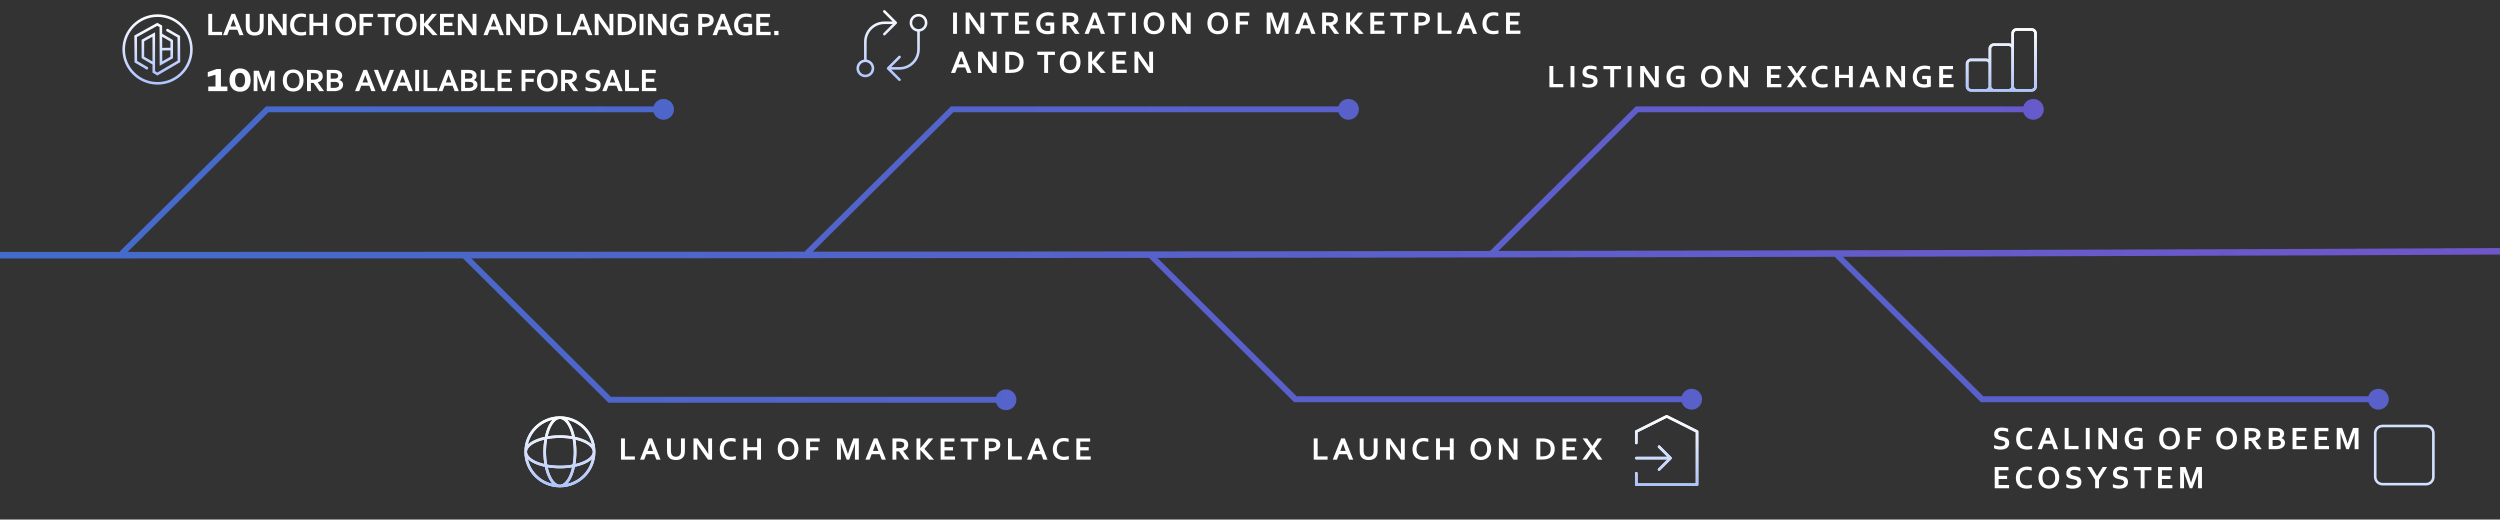 <svg width="1920" height="399" fill="none" xmlns="http://www.w3.org/2000/svg">
  <rect width="100%" height="100%" fill="#333333" stroke="none"/>
  <path fill-rule="evenodd" clip-rule="evenodd" d="M205.232 81.717h-.932l-.662.657L92.003 193.093l.397.4c-30.975.002-62.44.004-94.4.004v5c126.846 0 245.885-.022 357.538-.062l111.1 110.189.662.657h.932v-2.265c0 2.265.001 2.265.003 2.265H764.924c.978 3.304 4.043 5.716 7.674 5.716 4.418 0 8-3.572 8-7.98 0-4.407-3.582-7.979-8-7.979-3.63 0-6.694 2.41-7.673 5.714H469.165L361.967 198.433c541.214-.196 908.203-.816 1149.383-1.436 233.27-.6 348.83-1.2 390.52-1.416h.01c10.46-.054 16.26-.084 18.12-.084v-5c-1.85 0-7.66.03-18.11.084h-.02c-41.7.216-157.29.816-390.54 1.416-98.22.252-217.3.505-360.53.729l107.36-106.481H1553.92c.98 3.304 4.05 5.714 7.68 5.714 4.42 0 8-3.573 8-7.98S1566.02 76 1561.6 76c-3.63 0-6.7 2.412-7.68 5.717H1257.23v2.264-2.264h-.93l-.66.657-111.28 110.363c-146.993.227-319.21.425-520.132.561L732.165 86.245H1027.92c.98 3.304 4.05 5.714 7.68 5.714 4.42 0 8-3.573 8-7.98S1040.02 76 1035.6 76c-3.63 0-6.7 2.412-7.68 5.717H731.235c-.002 0-.003 0-.003 2.264v-2.264h-.932l-.662.657L618.003 193.093l.207.208c-155.697.105-328.554.173-520.178.191L206.165 86.245H501.925c.979 3.304 4.043 5.714 7.673 5.714 4.418 0 8-3.573 8-7.98S514.016 76 509.598 76c-3.631 0-6.696 2.412-7.674 5.717H205.235c-.002 0-.003 0-.003 2.264v-2.264Z" fill="url(#a)"/>
  <path fill-rule="evenodd" clip-rule="evenodd" d="M994.829 306.602v2.264h-.934l-.663-.658-111.634-111 3.193-3.212 110.972 110.341H1291.52c.98-3.315 4.04-5.735 7.67-5.735 4.42 0 8 3.582 8 8s-3.58 8-8 8c-3.63 0-6.69-2.42-7.67-5.736H994.831c-.001 0-.002 0-.002-2.264ZM1522.23 306.602v2.264h-.93l-.67-.658-111.63-111 3.19-3.212 110.98 110.341H1818.92c.98-3.315 4.04-5.735 7.68-5.735 4.41 0 8 3.582 8 8s-3.59 8-8 8c-3.64 0-6.7-2.42-7.68-5.736h-296.69v-2.264Z" fill="#5960CA"/>
  <path d="M162.944 10.667v13.831h7.641V27h-10.632V10.667h2.991Zm19.312 12.17h-6.152L174.504 27h-3.186l6.482-16.333h2.735L187.017 27h-3.162l-1.599-4.163Zm-3.101-8.24c-.569 1.709-1.078 3.137-1.526 4.285l-.561 1.453h4.224l-.562-1.453c-.448-1.156-.956-2.584-1.526-4.285h-.049Zm16.444 12.707c-.855 0-1.624-.086-2.307-.256-.684-.163-1.286-.399-1.807-.708-.521-.317-.964-.7-1.331-1.147-.366-.456-.659-.969-.879-1.538-.179-.456-.309-.96-.39-1.514-.073-.553-.11-1.172-.11-1.855V10.667h2.991v9.351c0 1.156.138 2.059.415 2.71.309.724.761 1.249 1.355 1.575.594.317 1.294.476 2.099.476.806 0 1.506-.159 2.1-.476.594-.326 1.046-.85 1.355-1.575.277-.651.415-1.554.415-2.71V10.667h2.991v9.619c0 .684-.041 1.302-.122 1.855-.074.553-.2 1.058-.379 1.514-.22.57-.517 1.082-.891 1.538-.366.448-.818.83-1.355 1.147-.529.309-1.139.545-1.831.708-.692.171-1.465.256-2.319.256Zm18.75-9.045c1.172 1.668 2.124 3.149 2.857 4.443h.073c-.098-2.124-.147-3.67-.147-4.639V10.667h2.991V27h-3.137l-5.322-7.519c-.936-1.302-1.905-2.812-2.906-4.529h-.073c.098 2.002.147 3.552.147 4.651V27h-2.991V10.667h3.137l5.371 7.593Zm17.127-5.371c-.814 0-1.566.134-2.258.403-.684.269-1.274.659-1.77 1.172-.489.513-.871 1.147-1.148 1.904-.276.749-.415 1.607-.415 2.576 0 .96.126 1.807.379 2.539.252.724.614 1.331 1.086 1.819.472.488 1.046.859 1.721 1.111.684.244 1.457.366 2.32.366.618 0 1.249-.049 1.892-.146.643-.098 1.245-.24 1.806-.427v2.576c-.569.163-1.184.289-1.843.378-.659.098-1.343.146-2.051.146-1.383 0-2.6-.195-3.65-.586-1.049-.399-1.928-.956-2.636-1.672-.7-.724-1.229-1.587-1.587-2.588-.35-1.009-.525-2.12-.525-3.333 0-1.245.187-2.401.561-3.467.383-1.066.928-1.99 1.636-2.771.716-.781 1.607-1.396 2.673-1.843 1.075-.448 2.287-.675 3.638-.684.692 0 1.347.049 1.966.146.618.089 1.175.22 1.672.391v2.539c-.651-.203-1.257-.346-1.819-.427-.562-.081-1.111-.122-1.648-.122Zm9.168 4.504h7.568V10.667h2.991V27h-2.991v-7.104h-7.568V27h-2.991V10.667h2.991v6.726Zm29.737 1.44c0-.993-.122-1.859-.366-2.6-.244-.749-.582-1.371-1.013-1.868-.431-.496-.944-.867-1.538-1.111-.594-.244-1.245-.366-1.953-.366s-1.359.122-1.953.366c-.594.244-1.107.614-1.538 1.111-.432.496-.77 1.119-1.014 1.868-.244.741-.366 1.607-.366 2.6 0 .993.122 1.864.366 2.612.244.741.582 1.359 1.014 1.855.431.488.944.859 1.538 1.111.594.244 1.245.366 1.953.366s1.359-.122 1.953-.366c.594-.252 1.107-.623 1.538-1.111.431-.496.769-1.115 1.013-1.855.244-.749.366-1.619.366-2.612Zm3.089 0c0 1.245-.179 2.389-.537 3.43-.35 1.034-.867 1.925-1.551 2.673-.675.749-1.509 1.331-2.502 1.746-.985.415-2.108.623-3.369.623-1.262 0-2.389-.207-3.382-.623-.984-.415-1.818-.997-2.502-1.746-.676-.749-1.192-1.64-1.55-2.673-.35-1.042-.525-2.185-.525-3.43 0-1.245.175-2.384.525-3.418.358-1.042.874-1.937 1.55-2.686.684-.749 1.518-1.331 2.502-1.746.993-.415 2.12-.623 3.382-.623 1.261 0 2.384.207 3.369.623.993.415 1.827.997 2.502 1.746.684.749 1.201 1.644 1.551 2.686.358 1.034.537 2.173.537 3.418ZM279.134 27h-2.99V10.667h10.4v2.502h-7.41v4.224h6.336v2.502h-6.336V27Zm19.166 0h-2.99V13.169h-5.274V10.667h13.526v2.502H298.3V27Zm18.568-8.166c0-.993-.122-1.859-.367-2.6-.244-.749-.581-1.371-1.013-1.868-.431-.496-.944-.867-1.538-1.111-.594-.244-1.245-.366-1.953-.366s-1.359.122-1.953.366c-.594.244-1.107.614-1.538 1.111-.431.496-.769 1.119-1.013 1.868-.244.741-.367 1.607-.367 2.6 0 .993.123 1.864.367 2.612.244.741.582 1.359 1.013 1.855.431.488.944.859 1.538 1.111.594.244 1.245.366 1.953.366s1.359-.122 1.953-.366c.594-.252 1.107-.623 1.538-1.111.432-.496.769-1.115 1.013-1.855.245-.749.367-1.619.367-2.612Zm3.088 0c0 1.245-.179 2.389-.537 3.43-.35 1.034-.867 1.925-1.55 2.673-.676.749-1.51 1.331-2.503 1.746-.984.415-2.108.623-3.369.623-1.261 0-2.388-.207-3.381-.623-.985-.415-1.819-.997-2.503-1.746-.675-.749-1.192-1.64-1.55-2.673-.35-1.042-.525-2.185-.525-3.43 0-1.245.175-2.384.525-3.418.358-1.042.875-1.937 1.55-2.686.684-.749 1.518-1.331 2.503-1.746.993-.415 2.12-.623 3.381-.623 1.261 0 2.385.207 3.369.623.993.415 1.827.997 2.503 1.746.683.749 1.2 1.644 1.55 2.686.358 1.034.537 2.173.537 3.418ZM322.63 27V10.667h2.991v7.434h.048l6.165-7.434h3.711l-6.812 8.093L336.106 27h-3.833l-6.604-7.373h-.048V27h-2.991Zm18.287-2.502h8.032V27h-11.023V10.667h10.583v2.502h-7.592v4.224h6.518v2.502h-6.518v4.602Zm19.226-6.238c1.172 1.668 2.124 3.149 2.857 4.443h.073c-.098-2.124-.147-3.67-.147-4.639V10.667h2.991V27h-3.137l-5.322-7.519c-.936-1.302-1.905-2.812-2.906-4.529h-.073c.098 2.002.146 3.552.146 4.651V27h-2.99V10.667h3.137l5.371 7.593Zm22.084 4.578h-6.153L374.475 27h-3.186l6.482-16.333h2.734L386.987 27h-3.161l-1.599-4.163Zm-3.101-8.24c-.57 1.709-1.078 3.137-1.526 4.285l-.561 1.453h4.223l-.561-1.453c-.448-1.156-.957-2.584-1.526-4.285h-.049Zm18.189 3.662c1.172 1.668 2.124 3.149 2.856 4.443h.074c-.098-2.124-.147-3.67-.147-4.639V10.667h2.991V27h-3.137l-5.323-7.519c-.935-1.302-1.904-2.812-2.905-4.529h-.073c.098 2.002.146 3.552.146 4.651V27h-2.99V10.667h3.137l5.371 7.593ZM406.495 27V10.667h4.321c.383 0 .769.012 1.16.037.399.024.785.061 1.16.11.374.049.736.11 1.086.183.35.065.672.146.965.244.87.277 1.639.651 2.307 1.123.667.472 1.224 1.029 1.672 1.672.456.643.798 1.363 1.025 2.161.236.789.354 1.648.354 2.576 0 .879-.097 1.705-.293 2.478-.195.765-.492 1.465-.891 2.1-.398.635-.903 1.196-1.513 1.685-.603.48-1.319.875-2.149 1.184-.692.26-1.477.456-2.356.586-.879.13-1.867.195-2.966.195h-3.882Zm4.224-2.502c1.749 0 3.117-.24 4.101-.72.871-.431 1.53-1.058 1.978-1.88.447-.822.671-1.872.671-3.15 0-.667-.073-1.27-.219-1.807-.147-.537-.359-1.013-.635-1.428-.277-.423-.615-.785-1.013-1.086-.391-.301-.835-.549-1.331-.745-.464-.179-.981-.309-1.55-.391-.57-.081-1.209-.122-1.917-.122h-1.318v11.328h1.233Zm20.155-13.831v13.831h7.641V27h-10.632V10.667h2.991Zm19.312 12.17h-6.153L442.434 27h-3.186l6.482-16.333h2.734L454.946 27h-3.161l-1.599-4.163Zm-3.101-8.24c-.57 1.709-1.078 3.137-1.526 4.285l-.561 1.453h4.223l-.561-1.453c-.448-1.156-.957-2.584-1.526-4.285h-.049Zm18.189 3.662c1.172 1.668 2.124 3.149 2.856 4.443h.074c-.098-2.124-.147-3.67-.147-4.639V10.667h2.991V27h-3.137l-5.323-7.519c-.935-1.302-1.904-2.812-2.905-4.529h-.073c.098 2.002.146 3.552.146 4.651V27h-2.99V10.667h3.137l5.371 7.593ZM474.454 27V10.667h4.321c.383 0 .769.012 1.16.037.399.024.785.061 1.16.11.374.049.736.11 1.086.183.35.065.672.146.965.244.87.277 1.639.651 2.307 1.123.667.472 1.224 1.029 1.672 1.672.456.643.798 1.363 1.025 2.161.236.789.354 1.648.354 2.576 0 .879-.097 1.705-.293 2.478-.195.765-.492 1.465-.891 2.1-.398.635-.903 1.196-1.513 1.685-.603.48-1.319.875-2.149 1.184-.692.26-1.477.456-2.356.586-.879.13-1.867.195-2.966.195h-3.882Zm4.224-2.502c1.749 0 3.117-.24 4.101-.72.871-.431 1.53-1.058 1.978-1.88.447-.822.671-1.872.671-3.15 0-.667-.073-1.27-.22-1.807-.146-.537-.358-1.013-.634-1.428-.277-.423-.615-.785-1.013-1.086-.391-.301-.835-.549-1.331-.745-.464-.179-.981-.309-1.55-.391-.57-.081-1.209-.122-1.917-.122h-1.318v11.328h1.233ZM491.19 27V10.667h2.991V27h-2.991Zm14.918-8.74c1.172 1.668 2.124 3.149 2.856 4.443h.074c-.098-2.124-.147-3.67-.147-4.639V10.667h2.991V27h-3.137l-5.323-7.519c-.936-1.302-1.904-2.812-2.905-4.529h-.073c.098 2.002.146 3.552.146 4.651V27h-2.99V10.667h3.137l5.371 7.593Zm19.336 2.502h-3.662v-2.502h6.653v8.24c-.244.089-.557.183-.94.281-.374.098-.797.183-1.269.256-.464.081-.944.146-1.441.195-.496.049-.989.073-1.477.073-1.465 0-2.746-.195-3.845-.586-1.091-.399-2.002-.956-2.734-1.672-.725-.716-1.27-1.567-1.636-2.551-.358-.993-.537-2.087-.537-3.284 0-.846.093-1.652.28-2.417.196-.773.476-1.485.843-2.136.374-.659.826-1.253 1.355-1.782.529-.529 1.131-.981 1.806-1.355.684-.374 1.429-.659 2.234-.855.814-.203 1.685-.305 2.613-.305.821 0 1.603.061 2.343.183.741.114 1.347.256 1.819.427v2.539c-.635-.203-1.278-.358-1.929-.464-.642-.106-1.294-.159-1.953-.159-.887 0-1.717.134-2.49.403-.773.26-1.444.651-2.014 1.172-.562.513-1.005 1.147-1.331 1.904-.325.757-.488 1.632-.488 2.624.008 1.929.513 3.377 1.514 4.346 1.001.96 2.421 1.44 4.26 1.44.342 0 .696-.016 1.062-.049.366-.041.688-.089.964-.146v-3.821Zm15.333-.085c-.268 0-.533-.004-.793-.012-.261-.008-.505-.025-.733-.049V27h-2.99V10.667h4.712c.789 0 1.477.037 2.063.11.594.065 1.123.167 1.587.305 1.114.342 1.973.887 2.575 1.636.602.749.904 1.701.904 2.856 0 .789-.163 1.502-.489 2.136-.325.627-.801 1.16-1.428 1.599-.627.439-1.392.777-2.295 1.013-.903.236-1.941.354-3.113.354Zm-1.526-2.576c.171.024.387.045.647.061.269.008.546.012.831.012.805 0 1.481-.065 2.026-.195.545-.13.985-.309 1.318-.537.334-.236.574-.517.72-.842.147-.334.22-.696.22-1.086 0-.48-.11-.895-.329-1.245-.22-.35-.603-.623-1.148-.818-.285-.098-.639-.167-1.062-.207-.415-.049-.928-.073-1.538-.073h-1.685v4.932Zm18.922 4.736h-6.152L550.421 27h-3.186l6.482-16.333h2.735L562.934 27h-3.162l-1.599-4.163Zm-3.101-8.24c-.569 1.709-1.078 3.137-1.526 4.285l-.561 1.453h4.223l-.561-1.453c-.448-1.156-.956-2.584-1.526-4.285h-.049Zm19.593 6.165h-3.662v-2.502h6.653v8.24c-.244.089-.558.183-.94.281-.375.098-.798.183-1.27.256-.464.081-.944.146-1.44.195-.497.049-.989.073-1.477.073-1.465 0-2.747-.195-3.845-.586-1.091-.399-2.002-.956-2.735-1.672-.724-.716-1.269-1.567-1.636-2.551-.358-.993-.537-2.087-.537-3.284 0-.846.094-1.652.281-2.417.195-.773.476-1.485.842-2.136.375-.659.826-1.253 1.355-1.782.529-.529 1.132-.981 1.807-1.355.684-.374 1.428-.659 2.234-.855.814-.203 1.684-.305 2.612-.305.822 0 1.603.061 2.344.183.741.114 1.347.256 1.819.427v2.539c-.635-.203-1.278-.358-1.929-.464-.643-.106-1.294-.159-1.953-.159-.887 0-1.717.134-2.49.403-.773.26-1.445.651-2.014 1.172-.562.513-1.005 1.147-1.331 1.904-.325.757-.488 1.632-.488 2.624.008 1.929.512 3.377 1.513 4.346 1.001.96 2.421 1.44 4.261 1.44.341 0 .695-.016 1.062-.049.366-.041.687-.089.964-.146v-3.821Zm9.156 3.735h8.032V27H580.83V10.667h10.584v2.502h-7.593v4.224h6.518v2.502h-6.518v4.602Zm10.779-.757h3.284V27H594.6v-3.259ZM165.506 66.467v-9.07l-5.924 1.688v-3.691l6.891-2.426h3.199v13.5h4.957V70h-14.695v-3.533h5.572Zm22.694-4.975c0-1.781-.328-3.147-.984-4.096-.657-.961-1.6-1.441-2.831-1.441-1.242 0-2.191.48-2.847 1.441-.656.949-.985 2.314-.985 4.096 0 1.781.329 3.152.985 4.113.656.949 1.605 1.424 2.847 1.424 1.231 0 2.174-.475 2.831-1.424.656-.961.984-2.332.984-4.113Zm4.307 0c0 1.277-.176 2.461-.528 3.551-.34 1.09-.849 2.033-1.529 2.83-.68.797-1.529 1.424-2.549 1.881-1.008.457-2.18.686-3.516.686-1.312 0-2.472-.229-3.48-.686-1.008-.457-1.857-1.084-2.549-1.881-.691-.797-1.219-1.74-1.582-2.83-.351-1.09-.527-2.273-.527-3.551 0-1.277.176-2.461.527-3.551.363-1.09.891-2.033 1.582-2.83.692-.809 1.541-1.435 2.549-1.881 1.008-.457 2.168-.686 3.48-.686 1.336 0 2.508.229 3.516.686 1.02.445 1.869 1.072 2.549 1.881.68.797 1.189 1.74 1.529 2.83.352 1.09.528 2.273.528 3.551Zm10.377 4.301c.344-1.234.77-2.559 1.278-3.973l2.707-7.5h4.031V70h-2.871v-7.945c0-1.164.047-2.516.14-4.055h-.105c-.133.445-.289.945-.469 1.5s-.367 1.102-.562 1.641L203.787 70h-1.852l-3.246-8.859c-.195-.539-.383-1.086-.563-1.641-.179-.555-.336-1.055-.468-1.5h-.106c.094 1.445.141 2.793.141 4.043V70h-2.871V54.32h4.008l2.707 7.465c.453 1.242.878 2.578 1.277 4.008h.07Zm27.136-3.959c0-.993-.122-1.859-.366-2.6-.244-.749-.582-1.371-1.013-1.868-.432-.496-.944-.867-1.539-1.111-.594-.244-1.245-.366-1.953-.366s-1.359.122-1.953.366c-.594.244-1.107.614-1.538 1.111-.431.496-.769 1.119-1.013 1.868-.244.741-.366 1.607-.366 2.6 0 .993.122 1.864.366 2.612.244.741.582 1.359 1.013 1.855.431.488.944.859 1.538 1.111.594.244 1.245.366 1.953.366s1.359-.122 1.953-.366c.595-.252 1.107-.623 1.539-1.111.431-.496.769-1.115 1.013-1.855.244-.749.366-1.619.366-2.612Zm3.088 0c0 1.245-.179 2.389-.537 3.43-.35 1.034-.866 1.925-1.55 2.673-.676.749-1.51 1.331-2.503 1.746-.984.415-2.107.623-3.369.623-1.261 0-2.388-.207-3.381-.623-.985-.415-1.819-.997-2.502-1.746-.676-.749-1.193-1.64-1.551-2.673-.35-1.042-.525-2.185-.525-3.43 0-1.245.175-2.384.525-3.418.358-1.042.875-1.937 1.551-2.686.683-.749 1.517-1.331 2.502-1.746.993-.415 2.12-.623 3.381-.623 1.262 0 2.385.207 3.369.623.993.415 1.827.997 2.503 1.746.684.749 1.2 1.644 1.55 2.686.358 1.034.537 2.173.537 3.418Zm14.759-3.259c0 1.139-.317 2.108-.952 2.905-.627.789-1.599 1.375-2.918 1.758v.049L248.856 70h-3.589l-4.443-6.323h-2.051V70h-2.991V53.667h4.968c.822 0 1.587.049 2.295.146.708.089 1.315.228 1.819.415.96.366 1.701.911 2.222 1.636.521.716.781 1.619.781 2.71Zm-7.617 2.6c.684 0 1.261-.029 1.733-.085.48-.065.883-.159 1.209-.281.602-.228 1.017-.537 1.245-.928.236-.399.354-.855.354-1.367 0-.44-.094-.826-.281-1.16-.179-.342-.488-.61-.928-.806-.284-.13-.642-.224-1.074-.281-.431-.065-.964-.098-1.599-.098h-2.136v5.005h1.477Zm22.559-3.162c0 .708-.159 1.359-.476 1.953-.317.586-.842 1.074-1.575 1.465v.049c.407.138.777.317 1.111.537.342.212.631.468.867.769.244.293.431.627.561 1.001.139.374.208.793.208 1.257 0 .399-.065.826-.196 1.282-.122.456-.341.899-.659 1.331-.317.423-.74.814-1.269 1.172-.529.358-1.197.643-2.002.855-.204.049-.427.094-.672.134-.236.041-.5.077-.793.11-.293.024-.619.045-.977.061-.358.008-.76.012-1.208.012h-4.749V53.667h5.677c1.212 0 2.189.122 2.929.366.554.179 1.034.415 1.441.708.407.285.74.606 1.001.964.268.35.464.724.586 1.123.13.391.195.785.195 1.184Zm-8.838 4.883v4.602h1.953c.521 0 .969-.012 1.343-.037.374-.033.696-.081.964-.146.415-.09.761-.208 1.038-.354.277-.155.5-.326.671-.513.171-.195.293-.407.367-.635.073-.236.109-.484.109-.745 0-.456-.126-.855-.378-1.196-.252-.342-.647-.598-1.184-.769-.236-.073-.513-.126-.83-.159-.318-.033-.724-.049-1.221-.049h-2.832Zm2.698-2.502c.814 0 1.42-.081 1.819-.244.447-.187.765-.444.952-.769.195-.334.293-.708.293-1.123 0-.431-.11-.814-.33-1.147-.219-.342-.594-.594-1.123-.757-.22-.065-.476-.11-.769-.134-.293-.033-.655-.049-1.086-.049h-2.454v4.224h2.698Zm26.942 5.444h-6.152L275.86 70h-3.186l6.482-16.333h2.734L288.372 70h-3.162l-1.599-4.163Zm-3.1-8.24c-.57 1.709-1.079 3.137-1.526 4.285l-.562 1.453h4.224l-.562-1.453c-.447-1.156-.956-2.584-1.526-4.285h-.048Zm14.392 8.411c.301-.887.517-1.518.647-1.892.139-.383.423-1.16.855-2.332l3.027-8.118h3.162L296.209 70h-2.685l-6.384-16.333h3.186l3.027 8.118c.431 1.172.712 1.949.842 2.332.139.374.358 1.005.659 1.892h.049Zm17.396-.171h-6.153L304.547 70h-3.186l6.482-16.333h2.735L317.059 70h-3.161l-1.599-4.163Zm-3.101-8.24c-.569 1.709-1.078 3.137-1.526 4.285l-.561 1.453h4.223l-.561-1.453c-.448-1.156-.956-2.584-1.526-4.285h-.049ZM318.879 70V53.667h2.991V70h-2.991Zm9.4-16.333v13.831h7.641V70h-10.632V53.667h2.991Zm19.312 12.17h-6.153L339.839 70h-3.186l6.482-16.333h2.735L352.351 70h-3.161l-1.599-4.163Zm-3.101-8.24c-.57 1.709-1.078 3.137-1.526 4.285l-.561 1.453h4.223l-.561-1.453c-.448-1.156-.956-2.584-1.526-4.285h-.049Zm21.509.415c0 .708-.158 1.359-.476 1.953-.317.586-.842 1.074-1.574 1.465v.049c.407.138.777.317 1.11.537.342.212.631.468.867.769.244.293.432.627.562 1.001.138.374.207.793.207 1.257 0 .399-.065.826-.195 1.282-.122.456-.342.899-.659 1.331-.318.423-.741.814-1.27 1.172-.529.358-1.196.643-2.002.855-.203.049-.427.094-.671.134-.236.041-.501.077-.794.11-.293.024-.618.045-.976.061-.358.008-.761.012-1.209.012h-4.748V53.667h5.676c1.213 0 2.189.122 2.93.366.553.179 1.033.415 1.44.708.407.285.741.606 1.001.964.269.35.464.724.586 1.123.13.391.195.785.195 1.184Zm-8.837 4.883v4.602h1.953c.521 0 .968-.012 1.342-.037.375-.033.696-.081.965-.146.415-.09.761-.208 1.037-.354.277-.155.501-.326.672-.513.171-.195.293-.407.366-.635.073-.236.11-.484.11-.745 0-.456-.126-.855-.379-1.196-.252-.342-.647-.598-1.184-.769-.236-.073-.512-.126-.83-.159-.317-.033-.724-.049-1.22-.049h-2.832Zm2.697-2.502c.814 0 1.42-.081 1.819-.244.448-.187.765-.444.952-.769.196-.334.293-.708.293-1.123 0-.431-.11-.814-.329-1.147-.22-.342-.594-.594-1.123-.757-.22-.065-.476-.11-.769-.134-.293-.033-.656-.049-1.087-.049h-2.453v4.224h2.697Zm12.379-6.726v13.831h7.641V70h-10.632V53.667h2.991Zm12.952 13.831h8.032V70h-11.023V53.667h10.584v2.502h-7.593v4.224h6.518v2.502h-6.518v4.602ZM403.55 70h-2.991V53.667h10.401v2.502h-7.41v4.224h6.336v2.502h-6.336V70Zm21.644-8.166c0-.993-.122-1.859-.366-2.6-.245-.749-.582-1.371-1.014-1.868-.431-.496-.944-.867-1.538-1.111-.594-.244-1.245-.366-1.953-.366s-1.359.122-1.953.366c-.594.244-1.107.614-1.538 1.111-.431.496-.769 1.119-1.013 1.868-.244.741-.366 1.607-.366 2.6 0 .993.122 1.864.366 2.612.244.741.582 1.359 1.013 1.855.431.488.944.859 1.538 1.111.594.244 1.245.366 1.953.366s1.359-.122 1.953-.366c.594-.252 1.107-.623 1.538-1.111.432-.496.769-1.115 1.014-1.855.244-.749.366-1.619.366-2.612Zm3.088 0c0 1.245-.179 2.389-.537 3.43-.35 1.034-.867 1.925-1.55 2.673-.676.749-1.51 1.331-2.503 1.746-.984.415-2.107.623-3.369.623-1.261 0-2.388-.207-3.381-.623-.985-.415-1.819-.997-2.503-1.746-.675-.749-1.192-1.64-1.55-2.673-.35-1.042-.525-2.185-.525-3.43 0-1.245.175-2.384.525-3.418.358-1.042.875-1.937 1.55-2.686.684-.749 1.518-1.331 2.503-1.746.993-.415 2.12-.623 3.381-.623 1.262 0 2.385.207 3.369.623.993.415 1.827.997 2.503 1.746.683.749 1.2 1.644 1.55 2.686.358 1.034.537 2.173.537 3.418Zm14.759-3.259c0 1.139-.317 2.108-.952 2.905-.627.789-1.599 1.375-2.918 1.758v.049L444.03 70h-3.589l-4.444-6.323h-2.05V70h-2.991V53.667h4.968c.822 0 1.587.049 2.295.146.708.089 1.314.228 1.819.415.96.366 1.701.911 2.222 1.636.521.716.781 1.619.781 2.71Zm-7.617 2.6c.683 0 1.261-.029 1.733-.085.48-.065.883-.159 1.209-.281.602-.228 1.017-.537 1.245-.928.236-.399.354-.855.354-1.367 0-.44-.094-.826-.281-1.16-.179-.342-.488-.61-.928-.806-.285-.13-.643-.224-1.074-.281-.431-.065-.964-.098-1.599-.098h-2.136v5.005h1.477Zm22.803 4.138c0-.415-.101-.749-.305-1.001-.203-.26-.48-.472-.83-.635-.35-.163-.744-.293-1.184-.391-.431-.106-.887-.207-1.367-.305-.635-.138-1.241-.301-1.819-.488-.578-.195-1.086-.46-1.526-.793-.439-.342-.789-.773-1.05-1.294-.26-.521-.39-1.172-.39-1.953 0-.863.15-1.611.451-2.246.302-.643.708-1.172 1.221-1.587.521-.423 1.127-.737 1.819-.94.7-.212 1.485-.317 2.356-.317.871 0 1.746.086 2.624.256.879.171 1.636.391 2.271.659v2.563c-.846-.334-1.66-.574-2.441-.72-.774-.155-1.502-.232-2.186-.232-.984 0-1.745.179-2.282.537-.529.358-.794.895-.794 1.611 0 .415.086.757.257 1.025.179.269.419.492.72.671.301.171.647.309 1.037.415.391.106.806.203 1.246.293.691.146 1.351.317 1.977.513.635.187 1.196.452 1.685.793.488.342.875.789 1.159 1.343.285.545.428 1.245.428 2.1 0 .879-.163 1.64-.489 2.283-.325.643-.789 1.176-1.391 1.599-.594.415-1.319.724-2.173.928-.855.203-1.79.305-2.808.305-.887 0-1.762-.089-2.624-.269-.855-.171-1.567-.415-2.136-.732v-2.527c.805.35 1.591.606 2.355.769.765.155 1.555.232 2.369.232.472 0 .936-.037 1.391-.11.456-.081.863-.216 1.221-.403.366-.187.659-.439.879-.757.22-.326.329-.724.329-1.196Zm15.248.525h-6.153L465.723 70h-3.186l6.482-16.333h2.734L478.235 70h-3.161l-1.599-4.163Zm-3.101-8.24c-.57 1.709-1.078 3.137-1.526 4.285l-.561 1.453h4.223l-.561-1.453c-.448-1.156-.957-2.584-1.526-4.285h-.049Zm12.671-3.931v13.831h7.642V70h-10.632V53.667h2.99Zm12.952 13.831h8.033V70h-11.023V53.667h10.583v2.502h-7.593v4.224h6.519v2.502h-6.519v4.602ZM479.944 336.667v13.831h7.641V353h-10.632v-16.333h2.991Zm22.562 12.17h-6.152l-1.6 4.163h-3.186l6.482-16.333h2.735L507.267 353h-3.162l-1.599-4.163Zm-3.101-8.239c-.569 1.709-1.078 3.137-1.526 4.284l-.561 1.453h4.224l-.562-1.453c-.448-1.155-.956-2.583-1.526-4.284h-.049Zm19.694 12.707c-.855 0-1.624-.085-2.307-.256-.684-.163-1.286-.399-1.807-.708-.521-.318-.964-.7-1.331-1.148-.366-.455-.659-.968-.879-1.538-.179-.455-.309-.96-.39-1.513-.073-.554-.11-1.172-.11-1.856v-9.619h2.991v9.351c0 1.155.138 2.058.415 2.71.309.724.761 1.249 1.355 1.574.594.318 1.294.476 2.099.476.806 0 1.506-.158 2.1-.476.594-.325 1.046-.85 1.355-1.574.277-.652.415-1.555.415-2.71v-9.351h2.991v9.619c0 .684-.041 1.302-.122 1.856-.074.553-.2 1.058-.379 1.513-.22.57-.517 1.083-.891 1.538-.366.448-.818.83-1.355 1.148-.529.309-1.139.545-1.831.708-.692.171-1.465.256-2.319.256Zm22-9.045c1.172 1.668 2.124 3.149 2.857 4.443h.073c-.098-2.124-.147-3.67-.147-4.639v-7.397h2.991V353h-3.137l-5.322-7.52c-.936-1.302-1.905-2.811-2.906-4.528h-.073c.098 2.002.147 3.552.147 4.651V353h-2.991v-16.333h3.137l5.371 7.593Zm20.377-5.371c-.814 0-1.566.134-2.258.403-.684.268-1.274.659-1.77 1.171-.489.513-.871 1.148-1.148 1.905-.276.748-.415 1.607-.415 2.575 0 .961.126 1.807.379 2.539.252.725.614 1.331 1.086 1.819.472.489 1.046.859 1.721 1.111.684.244 1.457.366 2.32.366.618 0 1.249-.049 1.892-.146.643-.098 1.245-.24 1.806-.427v2.575c-.569.163-1.184.289-1.843.379-.659.097-1.343.146-2.051.146-1.383 0-2.6-.195-3.65-.586-1.049-.399-1.928-.956-2.636-1.672-.7-.724-1.229-1.587-1.587-2.588-.35-1.009-.525-2.12-.525-3.333 0-1.245.187-2.4.561-3.466.383-1.066.928-1.99 1.636-2.771.716-.782 1.607-1.396 2.673-1.844 1.075-.447 2.287-.675 3.638-.683.692 0 1.347.049 1.966.146.618.09 1.175.22 1.672.391v2.539c-.651-.203-1.257-.346-1.819-.427-.562-.082-1.111-.122-1.648-.122Zm12.418 4.504h7.568v-6.726h2.991V353h-2.991v-7.104h-7.568V353h-2.991v-16.333h2.991v6.726Zm36.237 1.44c0-.992-.122-1.859-.366-2.6-.244-.748-.582-1.371-1.013-1.867-.431-.497-.944-.867-1.538-1.111-.594-.244-1.245-.366-1.953-.366s-1.359.122-1.953.366c-.594.244-1.107.614-1.538 1.111-.432.496-.77 1.119-1.014 1.867-.244.741-.366 1.608-.366 2.6 0 .993.122 1.864.366 2.613.244.74.582 1.359 1.014 1.855.431.489.944.859 1.538 1.111.594.244 1.245.366 1.953.366s1.359-.122 1.953-.366c.594-.252 1.107-.622 1.538-1.111.431-.496.769-1.115 1.013-1.855.244-.749.366-1.62.366-2.613Zm3.089 0c0 1.246-.179 2.389-.537 3.431-.35 1.033-.867 1.924-1.551 2.673-.675.749-1.509 1.331-2.502 1.746-.985.415-2.108.622-3.369.622-1.262 0-2.389-.207-3.382-.622-.984-.415-1.818-.997-2.502-1.746-.676-.749-1.192-1.64-1.55-2.673-.35-1.042-.525-2.185-.525-3.431 0-1.245.175-2.384.525-3.417.358-1.042.874-1.937 1.55-2.686.684-.749 1.518-1.331 2.502-1.746.993-.415 2.12-.622 3.382-.622 1.261 0 2.384.207 3.369.622.993.415 1.827.997 2.502 1.746.684.749 1.201 1.644 1.551 2.686.358 1.033.537 2.172.537 3.417Zm8.914 8.167h-2.99v-16.333h10.4v2.502h-7.41v4.224h6.336v2.503h-6.336V353Zm29.096-4.382c.359-1.286.802-2.666 1.331-4.139l2.82-7.812h4.199V353h-2.991v-8.276c0-1.213.049-2.621.147-4.224h-.11c-.138.464-.301.985-.488 1.562-.187.578-.383 1.148-.586 1.709L652.17 353h-1.928l-3.382-9.229c-.203-.561-.398-1.131-.586-1.709-.187-.577-.35-1.098-.488-1.562h-.11c.098 1.506.147 2.909.147 4.211V353h-2.991v-16.333h4.175l2.82 7.776c.472 1.294.915 2.685 1.33 4.175h.073Zm24.357.219h-6.152l-1.6 4.163h-3.186l6.482-16.333h2.735L680.348 353h-3.162l-1.599-4.163Zm-3.101-8.239c-.569 1.709-1.078 3.137-1.526 4.284l-.561 1.453h4.224l-.562-1.453c-.448-1.155-.956-2.583-1.526-4.284h-.049Zm25.016.976c0 1.14-.317 2.108-.952 2.905-.627.79-1.599 1.376-2.918 1.758v.049l4.859 6.714h-3.589l-4.444-6.323h-2.05V353h-2.991v-16.333h4.968c.822 0 1.587.049 2.295.146.708.09 1.314.228 1.819.416.96.366 1.701.911 2.222 1.635.521.716.781 1.62.781 2.71Zm-7.617 2.6c.683 0 1.261-.028 1.733-.085.48-.065.883-.159 1.209-.281.602-.228 1.017-.537 1.245-.928.236-.398.354-.854.354-1.367 0-.439-.094-.826-.281-1.159-.179-.342-.488-.611-.928-.806-.285-.13-.643-.224-1.074-.281-.431-.065-.964-.098-1.599-.098h-2.136v5.005h1.477Zm13.98 8.826v-16.333h2.991v7.434h.049l6.164-7.434h3.711l-6.811 8.093 7.373 8.24h-3.833l-6.604-7.373h-.049V353h-2.991Zm21.537-2.502h8.032V353h-11.023v-16.333h10.584v2.502h-7.593v4.224h6.518v2.503h-6.518v4.602ZM746.047 353h-2.99v-13.831h-5.274v-2.502h13.526v2.502h-5.262V353Zm14.848-6.323c-.269 0-.534-.004-.794-.012-.26-.009-.504-.025-.732-.049V353h-2.991v-16.333h4.712c.789 0 1.477.037 2.063.11.594.065 1.123.167 1.587.305 1.115.342 1.973.887 2.575 1.636.603.748.904 1.701.904 2.856 0 .79-.163 1.502-.489 2.136-.325.627-.801 1.16-1.428 1.6-.626.439-1.391.777-2.295 1.013-.903.236-1.941.354-3.112.354Zm-1.526-2.576c.171.024.386.045.647.061.268.008.545.012.83.012.805 0 1.481-.065 2.026-.195.545-.13.985-.309 1.318-.537.334-.236.574-.517.721-.842.146-.334.219-.696.219-1.087 0-.48-.109-.895-.329-1.245-.22-.35-.602-.622-1.148-.818-.285-.097-.639-.167-1.062-.207-.415-.049-.927-.074-1.538-.074h-1.684v4.932Zm17.764-7.434v13.831h7.642V353h-10.632v-16.333h2.99Zm22.562 12.17h-6.152L791.944 353h-3.186l6.482-16.333h2.734L804.456 353h-3.162l-1.599-4.163Zm-3.1-8.239c-.57 1.709-1.079 3.137-1.526 4.284l-.562 1.453h4.224l-.562-1.453c-.447-1.155-.956-2.583-1.525-4.284h-.049Zm20.633-1.709c-.814 0-1.567.134-2.258.403-.684.268-1.274.659-1.77 1.171-.489.513-.871 1.148-1.148 1.905-.276.748-.415 1.607-.415 2.575 0 .961.126 1.807.379 2.539.252.725.614 1.331 1.086 1.819.472.489 1.046.859 1.721 1.111.684.244 1.457.366 2.32.366.618 0 1.249-.049 1.892-.146.643-.098 1.245-.24 1.806-.427v2.575c-.569.163-1.184.289-1.843.379-.659.097-1.343.146-2.051.146-1.383 0-2.6-.195-3.65-.586-1.049-.399-1.928-.956-2.636-1.672-.7-.724-1.229-1.587-1.587-2.588-.35-1.009-.525-2.12-.525-3.333 0-1.245.187-2.4.561-3.466.383-1.066.928-1.99 1.636-2.771.716-.782 1.607-1.396 2.673-1.844 1.075-.447 2.287-.675 3.638-.683.692 0 1.347.049 1.965.146.619.09 1.176.22 1.673.391v2.539c-.651-.203-1.257-.346-1.819-.427-.562-.082-1.111-.122-1.648-.122Zm12.418 11.609h8.032V353h-11.023v-16.333h10.584v2.502h-7.593v4.224h6.519v2.503h-6.519v4.602ZM731.953 26V9.667h2.991V26h-2.991Zm18.168-8.74c1.171 1.668 2.124 3.149 2.856 4.443h.073c-.097-2.124-.146-3.67-.146-4.639V9.667h2.991V26h-3.138l-5.322-7.519c-.936-1.302-1.904-2.812-2.905-4.529h-.073c.097 2.002.146 3.552.146 4.651V26h-2.991V9.667h3.138l5.371 7.593ZM769.228 26h-2.991V12.169h-5.273V9.667h13.525v2.502h-5.261V26Zm13.321-2.502h8.033V26h-11.023V9.667h10.583v2.502h-7.593v4.224h6.519v2.502h-6.519v4.602Zm24.125-3.735h-3.662v-2.502h6.653v8.24c-.245.089-.558.183-.94.281-.375.098-.798.183-1.27.256-.464.081-.944.146-1.44.195-.497.049-.989.073-1.477.073-1.465 0-2.747-.195-3.846-.586-1.09-.399-2.002-.956-2.734-1.672-.724-.716-1.27-1.567-1.636-2.551-.358-.993-.537-2.087-.537-3.284 0-.846.094-1.652.281-2.417.195-.773.476-1.485.842-2.136.375-.659.826-1.253 1.355-1.782.529-.529 1.131-.981 1.807-1.355.683-.374 1.428-.659 2.234-.855.814-.203 1.684-.305 2.612-.305.822 0 1.603.061 2.344.183.74.114 1.347.256 1.819.427v2.539c-.635-.203-1.278-.358-1.929-.464-.643-.106-1.294-.159-1.953-.159-.887 0-1.717.134-2.49.403-.774.26-1.445.651-2.015 1.172-.561.513-1.005 1.147-1.33 1.904-.326.757-.488 1.632-.488 2.624.008 1.929.512 3.377 1.513 4.346 1.001.96 2.421 1.44 4.26 1.44.342 0 .696-.016 1.062-.049.367-.041.688-.089.965-.146v-3.821Zm21.5-5.188c0 1.139-.318 2.108-.952 2.905-.627.789-1.599 1.375-2.918 1.758v.049L829.163 26h-3.589l-4.444-6.323h-2.05V26h-2.991V9.667h4.968c.822 0 1.587.049 2.295.146.708.09 1.314.228 1.819.415.96.366 1.701.911 2.222 1.636.52.716.781 1.619.781 2.71Zm-7.617 2.6c.683 0 1.261-.029 1.733-.085.48-.065.883-.159 1.209-.281.602-.228 1.017-.537 1.245-.928.236-.399.354-.855.354-1.367 0-.44-.094-.826-.281-1.16-.179-.342-.488-.61-.928-.806-.285-.13-.643-.224-1.074-.281-.431-.065-.964-.098-1.599-.098h-2.136v5.005h1.477Zm23.331 4.663h-6.153L836.136 26h-3.186l6.482-16.333h2.735L848.648 26h-3.161l-1.599-4.163Zm-3.101-8.24c-.57 1.709-1.078 3.137-1.526 4.285l-.561 1.453h4.223l-.561-1.453c-.448-1.156-.956-2.584-1.526-4.285h-.049ZM859.052 26h-2.99V12.169h-5.274V9.667h13.525v2.502h-5.261V26Zm10.331 0V9.667h2.991V26h-2.991Zm21.756-8.166c0-.993-.122-1.859-.366-2.6-.244-.749-.582-1.371-1.013-1.868-.432-.496-.944-.867-1.538-1.111-.594-.244-1.245-.366-1.953-.366s-1.359.122-1.954.366c-.594.244-1.106.614-1.538 1.111-.431.496-.769 1.119-1.013 1.868-.244.741-.366 1.607-.366 2.6 0 .993.122 1.864.366 2.612.244.741.582 1.359 1.013 1.855.432.488.944.859 1.538 1.111.595.244 1.246.366 1.954.366s1.359-.122 1.953-.366c.594-.252 1.106-.623 1.538-1.111.431-.496.769-1.115 1.013-1.855.244-.749.366-1.619.366-2.612Zm3.089 0c0 1.245-.179 2.389-.538 3.43-.35 1.034-.866 1.925-1.55 2.673-.675.749-1.509 1.331-2.502 1.746-.985.415-2.108.623-3.369.623-1.262 0-2.389-.207-3.382-.623-.984-.415-1.819-.997-2.502-1.746-.676-.749-1.192-1.64-1.551-2.673-.349-1.042-.524-2.185-.524-3.43 0-1.245.175-2.384.524-3.418.359-1.042.875-1.937 1.551-2.686.683-.749 1.518-1.331 2.502-1.746.993-.415 2.12-.623 3.382-.623 1.261 0 2.384.208 3.369.623.993.415 1.827.997 2.502 1.746.684.749 1.2 1.644 1.55 2.686.359 1.034.538 2.173.538 3.418Zm14.432-.574c1.172 1.668 2.124 3.149 2.856 4.443h.073c-.097-2.124-.146-3.67-.146-4.639V9.667h2.991V26h-3.138l-5.322-7.519c-.936-1.302-1.904-2.812-2.905-4.529h-.073c.097 2.002.146 3.552.146 4.651V26h-2.991V9.667h3.138l5.371 7.593Zm31.452.574c0-.993-.122-1.859-.366-2.6-.245-.749-.582-1.371-1.014-1.868-.431-.496-.944-.867-1.538-1.111-.594-.244-1.245-.366-1.953-.366s-1.359.122-1.953.366c-.594.244-1.107.614-1.538 1.111-.431.496-.769 1.119-1.013 1.868-.244.741-.366 1.607-.366 2.6 0 .993.122 1.864.366 2.612.244.741.582 1.359 1.013 1.855.431.488.944.859 1.538 1.111.594.244 1.245.366 1.953.366s1.359-.122 1.953-.366c.594-.252 1.107-.623 1.538-1.111.432-.496.769-1.115 1.014-1.855.244-.749.366-1.619.366-2.612Zm3.088 0c0 1.245-.179 2.389-.537 3.43-.35 1.034-.867 1.925-1.55 2.673-.676.749-1.51 1.331-2.503 1.746-.984.415-2.107.623-3.369.623-1.261 0-2.388-.207-3.381-.623-.985-.415-1.819-.997-2.503-1.746-.675-.749-1.192-1.64-1.55-2.673-.35-1.042-.525-2.185-.525-3.43 0-1.245.175-2.384.525-3.418.358-1.042.875-1.937 1.55-2.686.684-.749 1.518-1.331 2.503-1.746.993-.415 2.12-.623 3.381-.623 1.262 0 2.385.208 3.369.623.993.415 1.827.997 2.503 1.746.683.749 1.2 1.644 1.55 2.686.358 1.034.537 2.173.537 3.418ZM952.115 26h-2.991V9.667h10.4v2.502h-7.409v4.224h6.335v2.502h-6.335V26Zm29.096-4.382c.358-1.286.802-2.665 1.331-4.138l2.819-7.813h4.2V26h-2.991v-8.276c0-1.212.049-2.62.146-4.224h-.11c-.138.464-.301.985-.488 1.562s-.382 1.147-.586 1.709L982.151 26h-1.929l-3.381-9.229c-.204-.561-.399-1.131-.586-1.709-.187-.578-.35-1.099-.488-1.562h-.11c.097 1.506.146 2.909.146 4.211V26h-2.991V9.667h4.175l2.82 7.776c.472 1.294.916 2.686 1.331 4.175h.073Zm24.359.22h-6.155L997.816 26h-3.186l6.48-16.333h2.74L1010.33 26h-3.16l-1.6-4.163Zm-3.1-8.24c-.57 1.709-1.08 3.137-1.53 4.285l-.56 1.453h4.22l-.56-1.453c-.45-1.156-.95-2.584-1.52-4.285h-.05Zm25.01.977c0 1.139-.31 2.108-.95 2.905-.63.789-1.6 1.375-2.92 1.758v.049L1028.47 26h-3.59l-4.44-6.323h-2.05V26h-2.99V9.667h4.97c.82 0 1.58.049 2.29.146.71.09 1.31.228 1.82.415.96.366 1.7.911 2.22 1.636.52.716.78 1.619.78 2.71Zm-7.61 2.6c.68 0 1.26-.029 1.73-.085.48-.065.88-.159 1.21-.281.6-.228 1.01-.537 1.24-.928.24-.399.36-.855.36-1.367 0-.44-.1-.826-.28-1.16-.18-.342-.49-.61-.93-.806-.29-.13-.65-.224-1.08-.281-.43-.065-.96-.098-1.6-.098h-2.13v5.005h1.48ZM1033.85 26V9.667h2.99v7.434h.05l6.16-7.434h3.71l-6.81 8.093L1047.32 26h-3.83l-6.6-7.373h-.05V26h-2.99Zm21.53-2.502h8.03V26h-11.02V9.667h10.59v2.502h-7.6v4.224h6.52v2.502h-6.52v4.602ZM1076.03 26h-2.99V12.169h-5.28V9.667h13.53v2.502h-5.26V26Zm14.85-6.323c-.27 0-.54-.004-.8-.012-.26-.008-.5-.025-.73-.049V26h-2.99V9.667h4.71c.79 0 1.48.037 2.06.11.6.065 1.13.167 1.59.305 1.12.342 1.97.887 2.58 1.636.6.749.9 1.701.9 2.856 0 .789-.16 1.502-.49 2.136-.32.627-.8 1.16-1.43 1.599-.62.439-1.39.777-2.29 1.013-.91.236-1.94.354-3.11.354Zm-1.53-2.576c.17.024.39.045.65.061.26.008.54.012.83.012.8 0 1.48-.065 2.02-.195.55-.13.99-.309 1.32-.537.33-.236.57-.517.72-.842.15-.334.22-.696.22-1.086 0-.48-.11-.895-.33-1.245-.22-.35-.6-.623-1.15-.818-.28-.098-.64-.167-1.06-.207-.41-.049-.93-.073-1.54-.073h-1.68v4.932Zm17.76-7.434V23.498h7.65V26h-10.64V9.667h2.99Zm22.57 12.17h-6.16L1121.92 26h-3.18l6.48-16.333h2.73L1134.44 26h-3.17l-1.59-4.163Zm-3.1-8.24c-.57 1.709-1.08 3.137-1.53 4.285l-.56 1.453h4.22l-.56-1.453c-.45-1.156-.96-2.584-1.53-4.285h-.04Zm20.63-1.709c-.82 0-1.57.134-2.26.403-.68.269-1.27.659-1.77 1.172-.49.513-.87 1.147-1.15 1.904-.27.749-.41 1.607-.41 2.576 0 .96.12 1.807.38 2.539.25.724.61 1.331 1.08 1.819.47.488 1.05.859 1.72 1.111.69.244 1.46.366 2.32.366.62 0 1.25-.049 1.9-.146.64-.098 1.24-.24 1.8-.427v2.576c-.57.163-1.18.289-1.84.378-.66.098-1.34.146-2.05.146-1.39 0-2.6-.195-3.65-.586-1.05-.399-1.93-.956-2.64-1.672-.7-.724-1.23-1.587-1.59-2.588-.35-1.009-.52-2.12-.52-3.333 0-1.245.19-2.401.56-3.467.38-1.066.93-1.99 1.64-2.771.71-.781 1.6-1.396 2.67-1.843 1.07-.448 2.29-.675 3.64-.684.69 0 1.34.049 1.96.146.62.09 1.18.22 1.68.391V12.438c-.66-.203-1.26-.346-1.82-.427-.57-.081-1.11-.122-1.65-.122Zm12.42 11.609h8.03V26h-11.02V9.667h10.58v2.502h-7.59v4.224h6.52v2.502h-6.52v4.602ZM741.304 51.837h-6.153L733.552 56h-3.186l6.482-16.333h2.735L746.064 56h-3.161l-1.599-4.163Zm-3.101-8.24c-.57 1.709-1.078 3.137-1.526 4.285l-.561 1.453h4.223l-.561-1.453c-.448-1.156-.956-2.584-1.526-4.285h-.049Zm21.439 3.662c1.172 1.668 2.124 3.149 2.857 4.443h.073c-.098-2.124-.147-3.67-.147-4.639V39.667h2.991V56h-3.137l-5.322-7.519c-.936-1.302-1.905-2.812-2.906-4.529h-.073c.098 2.002.147 3.552.147 4.651V56h-2.991V39.667h3.137l5.371 7.593ZM772.072 56V39.667h4.322c.382 0 .769.012 1.159.037.399.024.786.061 1.16.11.374.049.736.11 1.086.183.35.065.672.146.965.244.87.277 1.639.651 2.307 1.123.667.472 1.225 1.029 1.672 1.672.456.643.798 1.363 1.026 2.161.236.789.354 1.648.354 2.576 0 .879-.098 1.705-.293 2.478-.196.765-.493 1.465-.892 2.1-.398.635-.903 1.196-1.513 1.685-.602.48-1.319.875-2.149 1.184-.691.26-1.477.456-2.356.586-.878.13-1.867.195-2.966.195h-3.882Zm4.224-2.502c1.75 0 3.117-.24 4.101-.72.871-.431 1.53-1.058 1.978-1.88.448-.822.671-1.872.671-3.15 0-.667-.073-1.27-.219-1.807-.147-.537-.358-1.013-.635-1.428-.277-.423-.615-.785-1.013-1.086-.391-.301-.834-.549-1.331-.745-.464-.179-.98-.309-1.55-.391-.57-.081-1.209-.122-1.917-.122h-1.318v11.328h1.233ZM804.928 56h-2.99V42.169h-5.274V39.667h13.525v2.502h-5.261V56Zm21.818-8.166c0-.993-.122-1.859-.367-2.6-.244-.749-.581-1.371-1.013-1.868-.431-.496-.944-.867-1.538-1.111-.594-.244-1.245-.366-1.953-.366s-1.359.122-1.953.366c-.594.244-1.107.614-1.538 1.111-.432.496-.769 1.119-1.013 1.868-.245.741-.367 1.607-.367 2.6 0 .993.122 1.864.367 2.612.244.741.581 1.359 1.013 1.855.431.488.944.859 1.538 1.111.594.244 1.245.366 1.953.366s1.359-.122 1.953-.366c.594-.252 1.107-.623 1.538-1.111.432-.496.769-1.115 1.013-1.855.245-.749.367-1.619.367-2.612Zm3.088 0c0 1.245-.179 2.389-.537 3.43-.35 1.034-.867 1.925-1.55 2.673-.676.749-1.51 1.331-2.503 1.746-.985.415-2.108.623-3.369.623-1.261 0-2.389-.207-3.381-.623-.985-.415-1.819-.997-2.503-1.746-.675-.749-1.192-1.64-1.55-2.673-.35-1.042-.525-2.185-.525-3.43 0-1.245.175-2.384.525-3.418.358-1.042.875-1.937 1.55-2.686.684-.749 1.518-1.331 2.503-1.746.992-.415 2.12-.623 3.381-.623 1.261 0 2.384.207 3.369.623.993.415 1.827.997 2.503 1.746.683.749 1.2 1.644 1.55 2.686.358 1.034.537 2.173.537 3.418ZM835.758 56V39.667h2.991v7.434h.048l6.165-7.434h3.711l-6.812 8.093L849.234 56h-3.833l-6.604-7.373h-.048V56h-2.991Zm21.536-2.502h8.033V56h-11.023V39.667h10.583v2.502h-7.593v4.224h6.519v2.502h-6.519v4.602Zm22.477-6.238c1.172 1.668 2.124 3.149 2.856 4.443h.074c-.098-2.124-.147-3.67-.147-4.639V39.667h2.991V56h-3.137l-5.323-7.519c-.935-1.302-1.904-2.812-2.905-4.529h-.073c.098 2.002.146 3.552.146 4.651V56h-2.99V39.667h3.137l5.371 7.593ZM1192.94 50.667v13.831h7.65V67h-10.64V50.667h2.99ZM1206.16 67V50.667h2.99V67h-2.99Zm17.69-4.688c0-.415-.11-.749-.31-1.001-.2-.26-.48-.472-.83-.635-.35-.163-.74-.293-1.18-.391-.43-.106-.89-.207-1.37-.305-.63-.138-1.24-.301-1.82-.488-.58-.195-1.09-.46-1.52-.793-.44-.342-.79-.773-1.05-1.294-.26-.521-.39-1.172-.39-1.953 0-.863.15-1.611.45-2.246.3-.643.7-1.172 1.22-1.587.52-.423 1.12-.737 1.82-.94.7-.212 1.48-.317 2.35-.317.87 0 1.75.086 2.63.256.88.171 1.63.391 2.27.659v2.563c-.85-.334-1.66-.574-2.44-.72-.78-.155-1.51-.232-2.19-.232-.98 0-1.74.179-2.28.537-.53.358-.8.895-.8 1.611 0 .415.09.757.26 1.025.18.269.42.492.72.671.3.171.65.309 1.04.415s.8.203 1.24.293c.7.146 1.35.317 1.98.513.64.187 1.2.452 1.69.793.48.342.87.789 1.16 1.343.28.545.42 1.245.42 2.1 0 .879-.16 1.64-.49 2.283-.32.643-.78 1.176-1.39 1.599-.59.415-1.32.724-2.17.928-.85.203-1.79.305-2.81.305-.88 0-1.76-.089-2.62-.269-.86-.171-1.57-.415-2.14-.732v-2.527c.81.35 1.59.606 2.36.769.76.155 1.55.232 2.37.232.47 0 .93-.037 1.39-.11.45-.081.86-.216 1.22-.403.36-.187.66-.439.88-.757.22-.326.33-.724.33-1.196ZM1239.67 67h-2.99V53.169h-5.27V50.667h13.52v2.502h-5.26V67Zm10.33 0V50.667h2.99V67H1250Zm18.17-8.74c1.17 1.668 2.12 3.149 2.85 4.443h.08c-.1-2.124-.15-3.67-.15-4.639V50.667h2.99V67h-3.13l-5.33-7.519c-.93-1.302-1.9-2.812-2.9-4.529h-.08c.1 2.002.15 3.552.15 4.651V67h-2.99V50.667h3.14l5.37 7.593Zm22.58 2.502h-3.66v-2.502h6.66v8.24c-.25.089-.56.183-.94.281-.38.098-.8.183-1.27.256-.47.081-.95.146-1.44.195-.5.049-.99.073-1.48.073-1.47 0-2.75-.195-3.85-.586-1.09-.399-2-.956-2.73-1.672-.73-.716-1.27-1.567-1.64-2.551-.35-.993-.53-2.087-.53-3.284 0-.846.09-1.652.28-2.417.19-.773.47-1.485.84-2.136.37-.659.83-1.253 1.35-1.782.53-.529 1.14-.981 1.81-1.355.68-.374 1.43-.659 2.23-.855.82-.203 1.69-.305 2.62-.305.82 0 1.6.061 2.34.183.74.114 1.35.256 1.82.427v2.539c-.64-.203-1.28-.358-1.93-.464-.64-.106-1.29-.159-1.95-.159-.89 0-1.72.134-2.49.403-.78.26-1.45.651-2.02 1.172-.56.513-1 1.147-1.33 1.904-.32.757-.49 1.632-.49 2.624.01 1.929.52 3.377 1.52 4.346 1 .96 2.42 1.44 4.26 1.44.34 0 .69-.016 1.06-.049.37-.041.69-.089.96-.146v-3.821Zm28.44-1.929c0-.993-.12-1.859-.36-2.6-.25-.749-.59-1.371-1.02-1.868-.43-.496-.94-.867-1.54-1.111-.59-.244-1.24-.366-1.95-.366s-1.36.122-1.95.366c-.6.244-1.11.614-1.54 1.111-.43.496-.77 1.119-1.01 1.868-.25.741-.37 1.607-.37 2.6 0 .993.12 1.864.37 2.612.24.741.58 1.359 1.01 1.855.43.488.94.859 1.54 1.111.59.244 1.24.366 1.95.366s1.36-.122 1.95-.366c.6-.252 1.11-.623 1.54-1.111.43-.496.77-1.115 1.02-1.855.24-.749.36-1.619.36-2.612Zm3.09 0c0 1.245-.18 2.389-.54 3.43-.35 1.034-.86 1.925-1.55 2.673-.67.749-1.51 1.331-2.5 1.746-.98.415-2.11.623-3.37.623-1.26 0-2.39-.207-3.38-.623-.98-.415-1.82-.997-2.5-1.746-.68-.749-1.19-1.64-1.55-2.673-.35-1.042-.53-2.185-.53-3.43 0-1.245.18-2.384.53-3.418.36-1.042.87-1.937 1.55-2.686.68-.749 1.52-1.331 2.5-1.746.99-.415 2.12-.623 3.38-.623 1.26 0 2.39.207 3.37.623.99.415 1.83.997 2.5 1.746.69.749 1.2 1.644 1.55 2.686.36 1.034.54 2.173.54 3.418Zm14.43-.574c1.17 1.668 2.13 3.149 2.86 4.443h.07c-.1-2.124-.14-3.67-.14-4.639V50.667h2.99V67h-3.14l-5.32-7.519c-.94-1.302-1.91-2.812-2.91-4.529h-.07c.1 2.002.14 3.552.14 4.651V67h-2.99V50.667h3.14l5.37 7.593Zm23.32 6.238h8.04V67h-11.03V50.667h10.59v2.502h-7.6v4.224h6.52v2.502h-6.52v4.602Zm18.28-10.474c.79 1.147 1.34 1.969 1.66 2.466h.06c.44-.683.99-1.501 1.65-2.454l2.33-3.369h3.45l-5.69 8.032L1387.7 67h-3.39l-2.56-3.65c-.62-.895-1.2-1.742-1.73-2.539h-.05c-.55.83-1.13 1.677-1.73 2.539L1375.69 67h-3.4l5.94-8.301-5.69-8.032h3.44l2.33 3.357Zm21.67-1.135c-.81 0-1.56.134-2.26.403-.68.269-1.27.659-1.77 1.172-.48.513-.87 1.147-1.14 1.904-.28.749-.42 1.607-.42 2.576 0 .96.13 1.807.38 2.539.25.724.61 1.331 1.09 1.819.47.488 1.04.859 1.72 1.111.68.244 1.45.366 2.32.366.62 0 1.25-.049 1.89-.146.64-.098 1.24-.24 1.81-.427v2.576c-.57.163-1.19.289-1.85.378-.66.098-1.34.146-2.05.146-1.38 0-2.6-.195-3.65-.586-1.05-.399-1.93-.956-2.63-1.672-.7-.724-1.23-1.587-1.59-2.588-.35-1.009-.53-2.12-.53-3.333 0-1.245.19-2.401.57-3.467.38-1.066.92-1.99 1.63-2.771.72-.781 1.61-1.396 2.67-1.843 1.08-.448 2.29-.675 3.64-.684.69 0 1.35.049 1.97.146.62.089 1.17.22 1.67.391v2.539c-.65-.203-1.26-.346-1.82-.427-.56-.081-1.11-.122-1.65-.122Zm12.42 4.504h7.57V50.667h2.99V67h-2.99v-7.104h-7.57V67h-2.99V50.667h2.99v6.726Zm26.57 5.444h-6.16L1431.22 67h-3.19l6.48-16.333h2.74L1443.73 67h-3.16l-1.6-4.163Zm-3.1-8.24c-.57 1.709-1.08 3.137-1.53 4.285l-.56 1.453h4.22l-.56-1.453c-.45-1.156-.96-2.584-1.52-4.285h-.05Zm21.44 3.662c1.17 1.668 2.12 3.149 2.85 4.443h.07c-.09-2.124-.14-3.67-.14-4.639V50.667h2.99V67h-3.14l-5.32-7.519c-.94-1.302-1.9-2.812-2.91-4.529h-.07c.1 2.002.15 3.552.15 4.651V67h-2.99V50.667h3.13l5.38 7.593Zm22.58 2.502h-3.66v-2.502h6.65v8.24c-.24.089-.56.183-.94.281-.37.098-.8.183-1.27.256-.46.081-.94.146-1.44.195-.49.049-.99.073-1.47.073-1.47 0-2.75-.195-3.85-.586-1.09-.399-2-.956-2.73-1.672-.73-.716-1.27-1.567-1.64-2.551-.36-.993-.54-2.087-.54-3.284 0-.846.1-1.652.28-2.417.2-.773.48-1.485.85-2.136.37-.659.82-1.253 1.35-1.782.53-.529 1.13-.981 1.81-1.355.68-.374 1.43-.659 2.23-.855.82-.203 1.69-.305 2.61-.305.83 0 1.61.061 2.35.183.74.114 1.34.256 1.82.427v2.539c-.64-.203-1.28-.358-1.93-.464-.65-.106-1.3-.159-1.96-.159-.88 0-1.71.134-2.49.403-.77.26-1.44.651-2.01 1.172-.56.513-1 1.147-1.33 1.904-.33.757-.49 1.632-.49 2.624.01 1.929.51 3.377 1.51 4.346 1.01.96 2.43 1.44 4.27 1.44.34 0 .69-.016 1.06-.049.36-.041.68-.089.96-.146v-3.821Zm12.41 3.735h8.03V67h-11.02V50.667h10.58v2.502h-7.59v4.224h6.52v2.502h-6.52v4.602ZM1011.94 336.667v13.831h7.65V353h-10.64v-16.333h2.99Zm22.57 12.17h-6.16l-1.6 4.163h-3.18l6.48-16.333h2.73l6.49 16.333h-3.17l-1.59-4.163Zm-3.1-8.239c-.57 1.709-1.08 3.137-1.53 4.284l-.56 1.453h4.22l-.56-1.453c-.45-1.155-.96-2.583-1.53-4.284h-.04Zm19.69 12.707c-.86 0-1.62-.085-2.31-.256-.68-.163-1.28-.399-1.81-.708-.52-.318-.96-.7-1.33-1.148-.36-.455-.65-.968-.87-1.538-.18-.455-.31-.96-.4-1.513-.07-.554-.11-1.172-.11-1.856v-9.619h3v9.351c0 1.155.13 2.058.41 2.71.31.724.76 1.249 1.36 1.574.59.318 1.29.476 2.1.476.8 0 1.5-.158 2.09-.476.6-.325 1.05-.85 1.36-1.574.28-.652.41-1.555.41-2.71v-9.351h3v9.619c0 .684-.05 1.302-.13 1.856-.07.553-.2 1.058-.37 1.513-.22.57-.52 1.083-.9 1.538-.36.448-.81.83-1.35 1.148-.53.309-1.14.545-1.83.708-.69.171-1.47.256-2.32.256Zm22-9.045c1.17 1.668 2.12 3.149 2.86 4.443h.07c-.1-2.124-.15-3.67-.15-4.639v-7.397h2.99V353h-3.13l-5.33-7.52c-.93-1.302-1.9-2.811-2.9-4.528h-.07c.09 2.002.14 3.552.14 4.651V353h-2.99v-16.333h3.14l5.37 7.593Zm20.38-5.371c-.82 0-1.57.134-2.26.403-.69.268-1.28.659-1.77 1.171-.49.513-.87 1.148-1.15 1.905-.28.748-.41 1.607-.41 2.575 0 .961.12 1.807.37 2.539.26.725.62 1.331 1.09 1.819.47.489 1.05.859 1.72 1.111.68.244 1.46.366 2.32.366.62 0 1.25-.049 1.89-.146.65-.098 1.25-.24 1.81-.427v2.575c-.57.163-1.18.289-1.84.379-.66.097-1.35.146-2.05.146-1.39 0-2.6-.195-3.65-.586-1.05-.399-1.93-.956-2.64-1.672-.7-.724-1.23-1.587-1.59-2.588-.35-1.009-.52-2.12-.52-3.333 0-1.245.18-2.4.56-3.466.38-1.066.93-1.99 1.63-2.771.72-.782 1.61-1.396 2.68-1.844 1.07-.447 2.28-.675 3.64-.683.69 0 1.34.049 1.96.146.62.09 1.18.22 1.67.391v2.539c-.65-.203-1.25-.346-1.82-.427-.56-.082-1.11-.122-1.64-.122Zm12.41 4.504h7.57v-6.726h2.99V353h-2.99v-7.104h-7.57V353h-2.99v-16.333h2.99v6.726Zm36.24 1.44c0-.992-.12-1.859-.36-2.6-.25-.748-.59-1.371-1.02-1.867-.43-.497-.94-.867-1.54-1.111-.59-.244-1.24-.366-1.95-.366s-1.36.122-1.95.366c-.6.244-1.11.614-1.54 1.111-.43.496-.77 1.119-1.01 1.867-.25.741-.37 1.608-.37 2.6 0 .993.12 1.864.37 2.613.24.74.58 1.359 1.01 1.855.43.489.94.859 1.54 1.111.59.244 1.24.366 1.95.366s1.36-.122 1.95-.366c.6-.252 1.11-.622 1.54-1.111.43-.496.77-1.115 1.02-1.855.24-.749.36-1.62.36-2.613Zm3.09 0c0 1.246-.18 2.389-.54 3.431-.35 1.033-.86 1.924-1.55 2.673-.67.749-1.51 1.331-2.5 1.746-.98.415-2.11.622-3.37.622-1.26 0-2.39-.207-3.38-.622-.99-.415-1.82-.997-2.5-1.746-.68-.749-1.2-1.64-1.55-2.673-.35-1.042-.53-2.185-.53-3.431 0-1.245.18-2.384.53-3.417.35-1.042.87-1.937 1.55-2.686.68-.749 1.51-1.331 2.5-1.746.99-.415 2.12-.622 3.38-.622 1.26 0 2.39.207 3.37.622.99.415 1.83.997 2.5 1.746.69.749 1.2 1.644 1.55 2.686.36 1.033.54 2.172.54 3.417Zm14.43-.573c1.17 1.668 2.13 3.149 2.86 4.443h.07c-.1-2.124-.14-3.67-.14-4.639v-7.397h2.99V353h-3.14l-5.32-7.52c-.94-1.302-1.91-2.811-2.91-4.528h-.07c.1 2.002.14 3.552.14 4.651V353h-2.99v-16.333h3.14l5.37 7.593Zm20.33 8.74v-16.333h4.32c.39 0 .77.012 1.16.037.4.024.79.061 1.16.109.38.049.74.11 1.09.184.35.065.67.146.96.244.88.276 1.64.651 2.31 1.123.67.472 1.23 1.029 1.67 1.672.46.643.8 1.363 1.03 2.161.24.789.35 1.648.35 2.575 0 .879-.09 1.705-.29 2.478-.19.765-.49 1.465-.89 2.1s-.9 1.196-1.51 1.685c-.61.48-1.32.875-2.15 1.184-.69.26-1.48.455-2.36.586-.88.13-1.87.195-2.96.195h-3.89Zm4.23-2.502c1.75 0 3.11-.241 4.1-.721.87-.431 1.53-1.058 1.98-1.88.44-.821.67-1.871.67-3.149 0-.667-.08-1.269-.22-1.807-.15-.537-.36-1.013-.64-1.428-.27-.423-.61-.785-1.01-1.086-.39-.301-.83-.55-1.33-.745-.46-.179-.98-.309-1.55-.39-.57-.082-1.21-.123-1.92-.123h-1.32v11.329h1.24Zm18.75 0h8.03V353h-11.02v-16.333h10.58v2.502h-7.59v4.224h6.52v2.503h-6.52v4.602Zm18.28-10.474c.79 1.147 1.34 1.969 1.66 2.466h.06c.44-.684.99-1.502 1.65-2.454l2.33-3.369h3.44l-5.69 8.032 5.93 8.301h-3.39l-2.55-3.65c-.63-.895-1.2-1.741-1.73-2.539h-.05c-.56.83-1.13 1.676-1.74 2.539l-2.55 3.65h-3.39l5.93-8.301-5.69-8.032h3.45l2.33 3.357ZM1539.99 340.312c0-.415-.11-.748-.31-1-.2-.261-.48-.472-.83-.635-.35-.163-.74-.293-1.18-.391-.44-.106-.89-.207-1.37-.305-.64-.138-1.24-.301-1.82-.488-.58-.196-1.09-.46-1.53-.794-.44-.342-.79-.773-1.05-1.294s-.39-1.172-.39-1.953c0-.862.15-1.611.46-2.246.3-.643.7-1.172 1.22-1.587.52-.423 1.12-.736 1.81-.94.7-.211 1.49-.317 2.36-.317.87 0 1.75.085 2.63.256.87.171 1.63.391 2.27.659v2.564c-.85-.334-1.66-.574-2.45-.72-.77-.155-1.5-.232-2.18-.232-.99 0-1.75.179-2.28.537-.53.358-.8.895-.8 1.611 0 .415.09.757.26 1.025.18.269.42.493.72.672.3.171.65.309 1.04.415.39.106.8.203 1.24.293.69.146 1.35.317 1.98.513.63.187 1.2.451 1.68.793.49.342.88.789 1.16 1.343.29.545.43 1.245.43 2.099 0 .879-.16 1.64-.49 2.283-.32.643-.79 1.176-1.39 1.599-.59.415-1.32.725-2.17.928-.86.203-1.79.305-2.81.305-.89 0-1.76-.089-2.62-.268-.86-.171-1.57-.415-2.14-.733v-2.527c.81.35 1.59.607 2.36.769.76.155 1.55.232 2.36.232.48 0 .94-.036 1.4-.11.45-.081.86-.215 1.22-.402.36-.188.66-.44.88-.757.22-.326.33-.724.33-1.197Zm17.09-9.423c-.82 0-1.57.134-2.26.403-.68.268-1.27.659-1.77 1.171-.49.513-.87 1.148-1.15 1.905-.27.748-.41 1.607-.41 2.575 0 .961.12 1.807.38 2.539.25.725.61 1.331 1.08 1.819.47.489 1.05.859 1.72 1.111.69.244 1.46.366 2.32.366.62 0 1.25-.049 1.9-.146.64-.098 1.24-.24 1.8-.427v2.575c-.57.163-1.18.289-1.84.379-.66.097-1.34.146-2.05.146-1.39 0-2.6-.195-3.65-.586-1.05-.399-1.93-.956-2.64-1.672-.7-.724-1.23-1.587-1.59-2.588-.35-1.009-.52-2.12-.52-3.333 0-1.245.19-2.4.56-3.466.38-1.066.93-1.99 1.64-2.771.71-.782 1.6-1.396 2.67-1.844 1.07-.447 2.29-.675 3.64-.683.69 0 1.34.049 1.96.146.62.09 1.18.22 1.68.391v2.539c-.66-.203-1.26-.346-1.82-.427-.56-.082-1.11-.122-1.65-.122Zm18.78 9.948h-6.16l-1.6 4.163h-3.18l6.48-16.333h2.74l6.48 16.333h-3.16l-1.6-4.163Zm-3.1-8.239c-.57 1.709-1.08 3.137-1.53 4.284l-.56 1.453h4.22l-.56-1.453c-.45-1.155-.96-2.583-1.53-4.284h-.04Zm15.92-3.931v13.831h7.64V345h-10.63v-16.333h2.99ZM1601.89 345v-16.333h2.99V345h-2.99Zm18.17-8.74c1.17 1.668 2.12 3.149 2.85 4.443h.08c-.1-2.124-.15-3.67-.15-4.639v-7.397h2.99V345h-3.14l-5.32-7.52c-.94-1.302-1.9-2.811-2.9-4.528h-.08c.1 2.002.15 3.552.15 4.651V345h-2.99v-16.333h3.14l5.37 7.593Zm22.58 2.502h-3.66v-2.502h6.65v8.24c-.24.089-.55.183-.94.28-.37.098-.79.183-1.27.257-.46.081-.94.146-1.44.195-.49.049-.99.073-1.47.073-1.47 0-2.75-.195-3.85-.586-1.09-.399-2-.956-2.73-1.672s-1.27-1.567-1.64-2.551c-.36-.993-.54-2.088-.54-3.284 0-.846.1-1.652.28-2.417.2-.773.48-1.485.85-2.136.37-.659.82-1.254 1.35-1.783.53-.529 1.13-.98 1.81-1.355.68-.374 1.43-.659 2.23-.854.82-.203 1.69-.305 2.61-.305.83 0 1.61.061 2.35.183.74.114 1.35.256 1.82.427v2.539c-.64-.203-1.28-.358-1.93-.464-.64-.105-1.3-.158-1.95-.158-.89 0-1.72.134-2.49.403-.78.26-1.45.651-2.02 1.171-.56.513-1 1.148-1.33 1.905-.32.757-.49 1.631-.49 2.624.01 1.929.51 3.377 1.52 4.346 1 .96 2.42 1.44 4.26 1.44.34 0 .69-.016 1.06-.049.36-.04.69-.089.96-.146v-3.821Zm28.44-1.929c0-.992-.12-1.859-.37-2.6-.24-.748-.58-1.371-1.01-1.867-.43-.497-.94-.867-1.54-1.111-.59-.244-1.24-.366-1.95-.366s-1.36.122-1.95.366c-.6.244-1.11.614-1.54 1.111-.43.496-.77 1.119-1.02 1.867-.24.741-.36 1.608-.36 2.6 0 .993.12 1.864.36 2.613.25.74.59 1.359 1.02 1.855.43.489.94.859 1.54 1.111.59.244 1.24.366 1.95.366s1.36-.122 1.95-.366c.6-.252 1.11-.622 1.54-1.111.43-.496.77-1.115 1.01-1.855.25-.749.37-1.62.37-2.613Zm3.09 0c0 1.246-.18 2.389-.54 3.431-.35 1.033-.87 1.924-1.55 2.673-.67.749-1.51 1.331-2.5 1.746-.99.415-2.11.622-3.37.622-1.26 0-2.39-.207-3.38-.622-.99-.415-1.82-.997-2.5-1.746-.68-.749-1.2-1.64-1.56-2.673-.35-1.042-.52-2.185-.52-3.431 0-1.245.17-2.384.52-3.417.36-1.042.88-1.937 1.56-2.686.68-.749 1.51-1.331 2.5-1.746.99-.415 2.12-.622 3.38-.622 1.26 0 2.38.207 3.37.622.99.415 1.83.997 2.5 1.746.68.749 1.2 1.644 1.55 2.686.36 1.033.54 2.172.54 3.417Zm8.91 8.167h-2.99v-16.333h10.4v2.502h-7.41v4.224h6.34v2.503h-6.34V345Zm31.82-8.167c0-.992-.12-1.859-.37-2.6-.24-.748-.58-1.371-1.01-1.867-.43-.497-.94-.867-1.54-1.111-.59-.244-1.24-.366-1.95-.366s-1.36.122-1.95.366c-.6.244-1.11.614-1.54 1.111-.43.496-.77 1.119-1.01 1.867-.25.741-.37 1.608-.37 2.6 0 .993.12 1.864.37 2.613.24.74.58 1.359 1.01 1.855.43.489.94.859 1.54 1.111.59.244 1.24.366 1.95.366s1.36-.122 1.95-.366c.6-.252 1.11-.622 1.54-1.111.43-.496.77-1.115 1.01-1.855.25-.749.37-1.62.37-2.613Zm3.09 0c0 1.246-.18 2.389-.54 3.431-.35 1.033-.86 1.924-1.55 2.673-.67.749-1.51 1.331-2.5 1.746-.99.415-2.11.622-3.37.622-1.26 0-2.39-.207-3.38-.622-.99-.415-1.82-.997-2.5-1.746-.68-.749-1.2-1.64-1.55-2.673-.35-1.042-.53-2.185-.53-3.431 0-1.245.18-2.384.53-3.417.35-1.042.87-1.937 1.55-2.686.68-.749 1.51-1.331 2.5-1.746.99-.415 2.12-.622 3.38-.622 1.26 0 2.38.207 3.37.622.99.415 1.83.997 2.5 1.746.69.749 1.2 1.644 1.55 2.686.36 1.033.54 2.172.54 3.417Zm18.01-3.259c0 1.14-.32 2.108-.95 2.905-.63.79-1.6 1.376-2.92 1.758v.049l4.86 6.714h-3.59l-4.45-6.323h-2.05V345h-2.99v-16.333h4.97c.82 0 1.59.049 2.3.146.7.09 1.31.228 1.82.416.96.366 1.7.911 2.22 1.635.52.716.78 1.62.78 2.71Zm-7.62 2.6c.68 0 1.26-.028 1.73-.085.48-.065.89-.159 1.21-.281.6-.228 1.02-.537 1.25-.928.23-.398.35-.854.35-1.367 0-.439-.09-.826-.28-1.159-.18-.342-.49-.611-.93-.806-.28-.13-.64-.224-1.07-.281-.43-.065-.97-.098-1.6-.098h-2.14v5.005h1.48Zm25.81-3.161c0 .708-.16 1.359-.48 1.953-.31.586-.84 1.074-1.57 1.465v.048c.41.139.78.318 1.11.538.34.211.63.468.87.769.24.293.43.626.56 1.001.14.374.21.793.21 1.257 0 .399-.07.826-.2 1.282-.12.455-.34.899-.66 1.33-.32.423-.74.814-1.27 1.172s-1.19.643-2 .855c-.2.048-.43.093-.67.134-.24.041-.5.077-.8.11-.29.024-.61.045-.97.061-.36.008-.76.012-1.21.012h-4.75v-16.333h5.68c1.21 0 2.19.122 2.93.366.55.179 1.03.415 1.44.708.4.285.74.606 1 .965.27.35.46.724.58 1.123.13.39.2.785.2 1.184Zm-8.84 4.883v4.602h1.96c.52 0 .96-.013 1.34-.037.37-.033.69-.081.96-.147.42-.089.76-.207 1.04-.354.28-.154.5-.325.67-.512.17-.196.29-.407.37-.635.07-.236.11-.484.11-.745 0-.455-.13-.854-.38-1.196-.25-.342-.65-.598-1.19-.769-.23-.073-.51-.126-.83-.159-.31-.032-.72-.048-1.22-.048h-2.83Zm2.7-2.503c.81 0 1.42-.081 1.82-.244.45-.187.76-.444.95-.769.2-.334.29-.708.29-1.123 0-.431-.11-.814-.33-1.148-.22-.341-.59-.594-1.12-.756-.22-.066-.47-.11-.77-.135-.29-.032-.65-.049-1.08-.049h-2.46v4.224h2.7Zm15.63 7.105h8.03V345h-11.02v-16.333h10.58v2.502h-7.59v4.224h6.52v2.503h-6.52v4.602Zm16.96 0h8.03V345h-11.02v-16.333h10.58v2.502h-7.59v4.224h6.52v2.503h-6.52v4.602Zm22.36-1.88c.36-1.286.81-2.666 1.33-4.139l2.82-7.812h4.2V345h-2.99v-8.276c0-1.213.05-2.621.15-4.224h-.11c-.14.464-.3.985-.49 1.562-.19.578-.38 1.148-.58 1.709l-3.39 9.229h-1.92l-3.39-9.229c-.2-.561-.39-1.131-.58-1.709-.19-.577-.35-1.098-.49-1.562h-.11c.1 1.506.15 2.909.15 4.211V345h-2.99v-16.333h4.17l2.82 7.776c.47 1.294.92 2.685 1.33 4.175h.07Zm-268.06 31.88h8.04V375h-11.03v-16.333h10.59v2.502h-7.6v4.224h6.52v2.503h-6.52v4.602Zm21.92-11.609c-.81 0-1.57.134-2.26.403-.68.268-1.27.659-1.77 1.171-.49.513-.87 1.148-1.15 1.905-.27.748-.41 1.607-.41 2.575 0 .961.12 1.807.38 2.539.25.725.61 1.331 1.08 1.819.47.489 1.05.859 1.72 1.111.69.244 1.46.366 2.32.366.62 0 1.25-.049 1.9-.146.64-.098 1.24-.24 1.8-.427v2.575c-.57.163-1.18.289-1.84.379-.66.097-1.34.146-2.05.146-1.39 0-2.6-.195-3.65-.586-1.05-.399-1.93-.956-2.64-1.672-.7-.724-1.23-1.587-1.59-2.588-.35-1.009-.52-2.12-.52-3.333 0-1.245.19-2.4.56-3.466.38-1.066.93-1.99 1.64-2.771.71-.782 1.6-1.396 2.67-1.844 1.07-.447 2.29-.675 3.64-.683.69 0 1.34.049 1.96.146.62.09 1.18.22 1.68.391v2.539c-.66-.203-1.26-.346-1.82-.427-.56-.082-1.11-.122-1.65-.122Zm21.52 5.944c0-.992-.12-1.859-.36-2.6-.25-.748-.58-1.371-1.02-1.867-.43-.497-.94-.867-1.53-1.111-.6-.244-1.25-.366-1.96-.366s-1.36.122-1.95.366c-.59.244-1.11.614-1.54 1.111-.43.496-.77 1.119-1.01 1.867-.25.741-.37 1.608-.37 2.6 0 .993.12 1.864.37 2.613.24.74.58 1.359 1.01 1.855.43.489.95.859 1.54 1.111.59.244 1.24.366 1.95.366s1.36-.122 1.96-.366c.59-.252 1.1-.622 1.53-1.111.44-.496.77-1.115 1.02-1.855.24-.749.36-1.62.36-2.613Zm3.09 0c0 1.246-.18 2.389-.54 3.431-.35 1.033-.86 1.924-1.55 2.673-.67.749-1.51 1.331-2.5 1.746-.98.415-2.11.622-3.37.622-1.26 0-2.39-.207-3.38-.622-.98-.415-1.82-.997-2.5-1.746-.68-.749-1.19-1.64-1.55-2.673-.35-1.042-.53-2.185-.53-3.431 0-1.245.18-2.384.53-3.417.36-1.042.87-1.937 1.55-2.686.68-.749 1.52-1.331 2.5-1.746.99-.415 2.12-.622 3.38-.622 1.26 0 2.39.207 3.37.622.99.415 1.83.997 2.5 1.746.69.749 1.2 1.644 1.55 2.686.36 1.033.54 2.172.54 3.417Zm13.96 3.479c0-.415-.1-.748-.31-1-.2-.261-.48-.472-.83-.635-.35-.163-.74-.293-1.18-.391-.43-.106-.89-.207-1.37-.305-.63-.138-1.24-.301-1.82-.488-.58-.196-1.08-.46-1.52-.794-.44-.342-.79-.773-1.05-1.294s-.39-1.172-.39-1.953c0-.862.15-1.611.45-2.246.3-.643.71-1.172 1.22-1.587.52-.423 1.13-.736 1.82-.94.7-.211 1.48-.317 2.35-.317.87 0 1.75.085 2.63.256.88.171 1.63.391 2.27.659v2.564c-.85-.334-1.66-.574-2.44-.72-.78-.155-1.5-.232-2.19-.232-.98 0-1.74.179-2.28.537-.53.358-.79.895-.79 1.611 0 .415.08.757.25 1.025.18.269.42.493.72.672.3.171.65.309 1.04.415.39.106.81.203 1.24.293.7.146 1.36.317 1.98.513.64.187 1.2.451 1.69.793s.87.789 1.16 1.343c.28.545.42 1.245.42 2.099 0 .879-.16 1.64-.48 2.283-.33.643-.79 1.176-1.4 1.599-.59.415-1.31.725-2.17.928-.85.203-1.79.305-2.81.305-.88 0-1.76-.089-2.62-.268-.86-.171-1.57-.415-2.14-.733v-2.527c.81.35 1.59.607 2.36.769.76.155 1.55.232 2.37.232.47 0 .93-.036 1.39-.11.45-.081.86-.215 1.22-.402.37-.188.66-.44.88-.757.22-.326.33-.724.33-1.197Zm15.14-4.614 4.34-7.031h3.32l-6.19 9.753V375h-2.99v-6.58l-6.18-9.753h3.32l4.34 7.031h.04Zm20.66 4.614c0-.415-.11-.748-.31-1-.2-.261-.48-.472-.83-.635-.35-.163-.74-.293-1.18-.391-.44-.106-.89-.207-1.37-.305-.64-.138-1.24-.301-1.82-.488-.58-.196-1.09-.46-1.53-.794-.44-.342-.79-.773-1.05-1.294s-.39-1.172-.39-1.953c0-.862.15-1.611.46-2.246.3-.643.7-1.172 1.22-1.587.52-.423 1.12-.736 1.82-.94.69-.211 1.48-.317 2.35-.317.87 0 1.75.085 2.63.256.87.171 1.63.391 2.27.659v2.564c-.85-.334-1.66-.574-2.45-.72-.77-.155-1.5-.232-2.18-.232-.99 0-1.75.179-2.28.537-.53.358-.8.895-.8 1.611 0 .415.09.757.26 1.025.18.269.42.493.72.672.3.171.65.309 1.04.415.39.106.8.203 1.24.293.69.146 1.35.317 1.98.513.64.187 1.2.451 1.68.793.49.342.88.789 1.16 1.343.29.545.43 1.245.43 2.099 0 .879-.16 1.64-.49 2.283-.32.643-.79 1.176-1.39 1.599-.59.415-1.32.725-2.17.928-.86.203-1.79.305-2.81.305-.89 0-1.76-.089-2.62-.268-.86-.171-1.57-.415-2.14-.733v-2.527c.81.35 1.59.607 2.36.769.76.155 1.55.232 2.36.232.48 0 .94-.036 1.4-.11.45-.081.86-.215 1.22-.402.36-.188.66-.44.88-.757.22-.326.33-.724.33-1.197Zm15.82 4.688h-2.99v-13.831h-5.27v-2.502h13.52v2.502h-5.26V375Zm13.32-2.502h8.03V375h-11.02v-16.333h10.58v2.502h-7.59v4.224h6.52v2.503h-6.52v4.602Zm22.37-1.88c.36-1.286.8-2.666 1.33-4.139l2.82-7.812h4.2V375h-2.99v-8.276c0-1.213.05-2.621.14-4.224h-.11c-.14.464-.3.985-.49 1.562-.18.578-.38 1.148-.58 1.709l-3.38 9.229h-1.93l-3.38-9.229c-.21-.561-.4-1.131-.59-1.709-.19-.577-.35-1.098-.49-1.562h-.11c.1 1.506.15 2.909.15 4.211V375h-2.99v-16.333h4.17l2.82 7.776c.48 1.294.92 2.685 1.33 4.175h.08Z" fill="#fff"/>
  <path fill-rule="evenodd" clip-rule="evenodd" d="m121.308 17.81-.489-.282-.494.274-16.631 9.202-.52.288.004.594.131 19.488.004.568.49.287 8.354 4.903 1.012-1.725-7.864-4.616-.123-18.325 15.617-8.641 1.727.996.102 28.01.007 1.712 1.488-.847 8.25-4.695.505-.288v-8.062h-.001V31.345c0-.332-.167-.555-.189-.585l-.002-.003c-.047-.066-.093-.111-.111-.129-.042-.04-.078-.069-.089-.077-.029-.023-.055-.04-.066-.047-.025-.017-.053-.035-.077-.05-.049-.031-.117-.072-.198-.121-.163-.098-.396-.235-.681-.402-.57-.335-1.359-.793-2.232-1.299-1.535-.889-3.338-1.927-4.687-2.698l-.021-5.696-.002-.575-.499-.287-2.715-1.565Zm3.245 10.433.031 8.513 6.293-.08V31.906c-.121-.072-.264-.156-.425-.25-.566-.332-1.35-.789-2.222-1.294-1.178-.682-2.512-1.452-3.677-2.119Zm.069 18.868-.03-8.355 6.286-.08v4.874l-6.256 3.56Zm11.689-18.36-7.855-4.513.996-1.734 8.354 4.799.499.286.003.575.105 18.987.003.578-.499.291-16.604 9.702-.518.302-.51-.314-2.716-1.669-.476-.293v-6.237c-1.377-.785-3.195-1.831-4.735-2.721-.869-.502-1.65-.956-2.215-1.286-.282-.165-.511-.299-.671-.394-.079-.047-.145-.086-.191-.115-.023-.014-.047-.029-.068-.042-.009-.006-.029-.018-.051-.034-.008-.006-.037-.026-.07-.054-.014-.012-.055-.047-.1-.098-.024-.028-.081-.103-.111-.152-.046-.085-.127-.341-.142-.513v-1.441l-.001-3.467c0-2.713-.001-5.955-.001-8.084v-.59l.517-.285 8.356-4.61 1.483-.818V54.631l1.728 1.062 15.589-9.108-.099-17.835Zm-19.218 18.459v-19.015l-6.356 3.506c0 2.108.001 5.021.001 7.493l.001 4.342c.119.07.257.151.413.242.561.328 1.34.78 2.207 1.282 1.191.689 2.546 1.47 3.734 2.15Z" fill="url(#b)"/>
  <ellipse cx="128.638" cy="23.16" rx="1.044" ry="1.043" fill="#F5F8FF"/>
  <ellipse cx="112.767" cy="52.373" rx="1.044" ry="1.043" fill="#BACDFE"/>
  <circle cx="121" cy="38" r="26" stroke="url(#c)" stroke-width="2"/>
  <path d="M456.25 347c0 14.497-11.753 26.25-26.25 26.25M456.25 347c0-14.497-11.753-26.25-26.25-26.25M456.25 347c0-6.443-11.753-11.667-26.25-11.667s-26.25 5.224-26.25 11.667m52.5 0c0 6.443-11.753 11.667-26.25 11.667s-26.25-5.224-26.25-11.667M430 373.25c-14.497 0-26.25-11.753-26.25-26.25M430 373.25c6.443 0 11.667-11.753 11.667-26.25s-5.224-26.25-11.667-26.25m0 52.5c-6.443 0-11.667-11.753-11.667-26.25s5.224-26.25 11.667-26.25M403.75 347c0-14.497 11.753-26.25 26.25-26.25" stroke="#fff" stroke-width="2" stroke-linecap="round" stroke-linejoin="round"/>
  <path d="M456.25 347c0 14.497-11.753 26.25-26.25 26.25M456.25 347c0-14.497-11.753-26.25-26.25-26.25M456.25 347c0-6.443-11.753-11.667-26.25-11.667s-26.25 5.224-26.25 11.667m52.5 0c0 6.443-11.753 11.667-26.25 11.667s-26.25-5.224-26.25-11.667M430 373.25c-14.497 0-26.25-11.753-26.25-26.25M430 373.25c6.443 0 11.667-11.753 11.667-26.25s-5.224-26.25-11.667-26.25m0 52.5c-6.443 0-11.667-11.753-11.667-26.25s5.224-26.25 11.667-26.25M403.75 347c0-14.497 11.753-26.25 26.25-26.25" stroke="url(#d)" stroke-width="2" stroke-linecap="round" stroke-linejoin="round"/>
  <path d="M664.583 46.667c-3.221 0-5.833 2.612-5.833 5.833 0 3.222 2.612 5.833 5.833 5.833 3.222 0 5.834-2.612 5.834-5.833 0-3.222-2.612-5.833-5.834-5.833Zm0 0V32.083c0-3.868 1.537-7.577 4.272-10.312 2.735-2.735 6.444-4.271 10.312-4.271h8.75m17.5 5.833c3.221 0 5.833-2.612 5.833-5.833 0-3.222-2.612-5.833-5.833-5.833-3.222 0-5.834 2.612-5.834 5.833 0 3.222 2.612 5.833 5.834 5.833Zm0 0v14.583c0 3.868-1.537 7.577-4.272 10.312-2.735 2.735-6.444 4.271-10.312 4.271h-8.75m0 0 8.75-8.75m-8.75 8.75 8.75 8.75m-2.916-43.75-8.75-8.75m8.75 8.75-8.75 8.75" stroke="url(#e)" stroke-width="2" stroke-linecap="round" stroke-linejoin="round"/>
  <path d="M1256.67 363.5v8.75h46.66v-40.833L1280 319.75l-23.33 11.667v8.75m0 11.666h26.25m0 0-8.75-8.75m8.75 8.75-8.75 8.75" stroke="#fff" stroke-width="2" stroke-linecap="round" stroke-linejoin="round"/>
  <path d="M1256.67 363.5v8.75h46.66v-40.833L1280 319.75l-23.33 11.667v8.75m0 11.666h26.25m0 0-8.75-8.75m8.75 8.75-8.75 8.75" stroke="url(#f)" stroke-width="2" stroke-linecap="round" stroke-linejoin="round"/>
  <path d="M1528.25 66.416v-17.5c0-1.611-1.31-2.917-2.92-2.917h-11.66c-1.61 0-2.92 1.306-2.92 2.917v17.5c0 1.611 1.31 2.917 2.92 2.917m14.58-2.917c0 1.611-1.31 2.917-2.92 2.917h-11.66m14.58-2.917c0 1.611 1.31 2.917 2.92 2.917h11.66c1.61 0 2.92-1.306 2.92-2.917m-17.5 0V37.249c0-1.611 1.31-2.917 2.92-2.917h11.66c1.61 0 2.92 1.306 2.92 2.917V66.416m-32.08 2.917h40.83m-8.75-2.917c0 1.611 1.31 2.917 2.92 2.917h11.66c1.61 0 2.92-1.306 2.92-2.917V25.583c0-1.611-1.31-2.917-2.92-2.917h-11.66c-1.61 0-2.92 1.306-2.92 2.917V66.416Z" stroke="#fff" stroke-width="2" stroke-linecap="round" stroke-linejoin="round"/>
  <path d="M1528.25 66.416v-17.5c0-1.611-1.31-2.917-2.92-2.917h-11.66c-1.61 0-2.92 1.306-2.92 2.917v17.5c0 1.611 1.31 2.917 2.92 2.917m14.58-2.917c0 1.611-1.31 2.917-2.92 2.917h-11.66m14.58-2.917c0 1.611 1.31 2.917 2.92 2.917h11.66c1.61 0 2.92-1.306 2.92-2.917m-17.5 0V37.249c0-1.611 1.31-2.917 2.92-2.917h11.66c1.61 0 2.92 1.306 2.92 2.917V66.416m-32.08 2.917h40.83m-8.75-2.917c0 1.611 1.31 2.917 2.92 2.917h11.66c1.61 0 2.92-1.306 2.92-2.917V25.583c0-1.611-1.31-2.917-2.92-2.917h-11.66c-1.61 0-2.92 1.306-2.92 2.917V66.416Z" stroke="url(#g)" stroke-width="2" stroke-linecap="round" stroke-linejoin="round"/>
  <path d="M1863.25 327.166h-33.5c-3.08 0-5.58 2.5-5.58 5.583v33.5c0 3.084 2.5 5.584 5.58 5.584h33.5c3.08 0 5.58-2.5 5.58-5.584v-33.5c0-3.083-2.5-5.583-5.58-5.583Z" stroke="#D4E0FF" stroke-width="2" stroke-linecap="round" stroke-linejoin="round"/>
  <defs>
    <linearGradient id="a" x1="-31.569" y1="103.314" x2="2262.29" y2="388.769" gradientUnits="userSpaceOnUse">
      <stop stop-color="#416CCA"/>
      <stop offset="1" stop-color="#7852CB"/>
    </linearGradient>
    <linearGradient id="b" x1="120.795" y1="18.352" x2="120.885" y2="60.412" gradientUnits="userSpaceOnUse">
      <stop stop-color="#FDFEFF"/>
      <stop offset="1" stop-color="#A7BFFE"/>
    </linearGradient>
    <linearGradient id="c" x1="121" y1="11" x2="121.108" y2="69.481" gradientUnits="userSpaceOnUse">
      <stop stop-color="#FDFEFF"/>
      <stop offset="1" stop-color="#A7BFFE"/>
    </linearGradient>
    <linearGradient id="d" x1="430" y1="320.75" x2="430.105" y2="377.607" gradientUnits="userSpaceOnUse">
      <stop stop-color="#FDFEFF"/>
      <stop offset="1" stop-color="#A7BFFE"/>
    </linearGradient>
    <linearGradient id="e" x1="685" y1="8.75" x2="685.105" y2="65.607" gradientUnits="userSpaceOnUse">
      <stop stop-color="#FDFEFF"/>
      <stop offset="1" stop-color="#A7BFFE"/>
    </linearGradient>
    <linearGradient id="f" x1="1280" y1="319.75" x2="1280.12" y2="376.607" gradientUnits="userSpaceOnUse">
      <stop stop-color="#FDFEFF"/>
      <stop offset="1" stop-color="#A7BFFE"/>
    </linearGradient>
    <linearGradient id="g" x1="1537" y1="22.666" x2="1537.08" y2="73.206" gradientUnits="userSpaceOnUse">
      <stop stop-color="#FDFEFF"/>
      <stop offset="1" stop-color="#A7BFFE"/>
    </linearGradient>
  </defs>
</svg>
